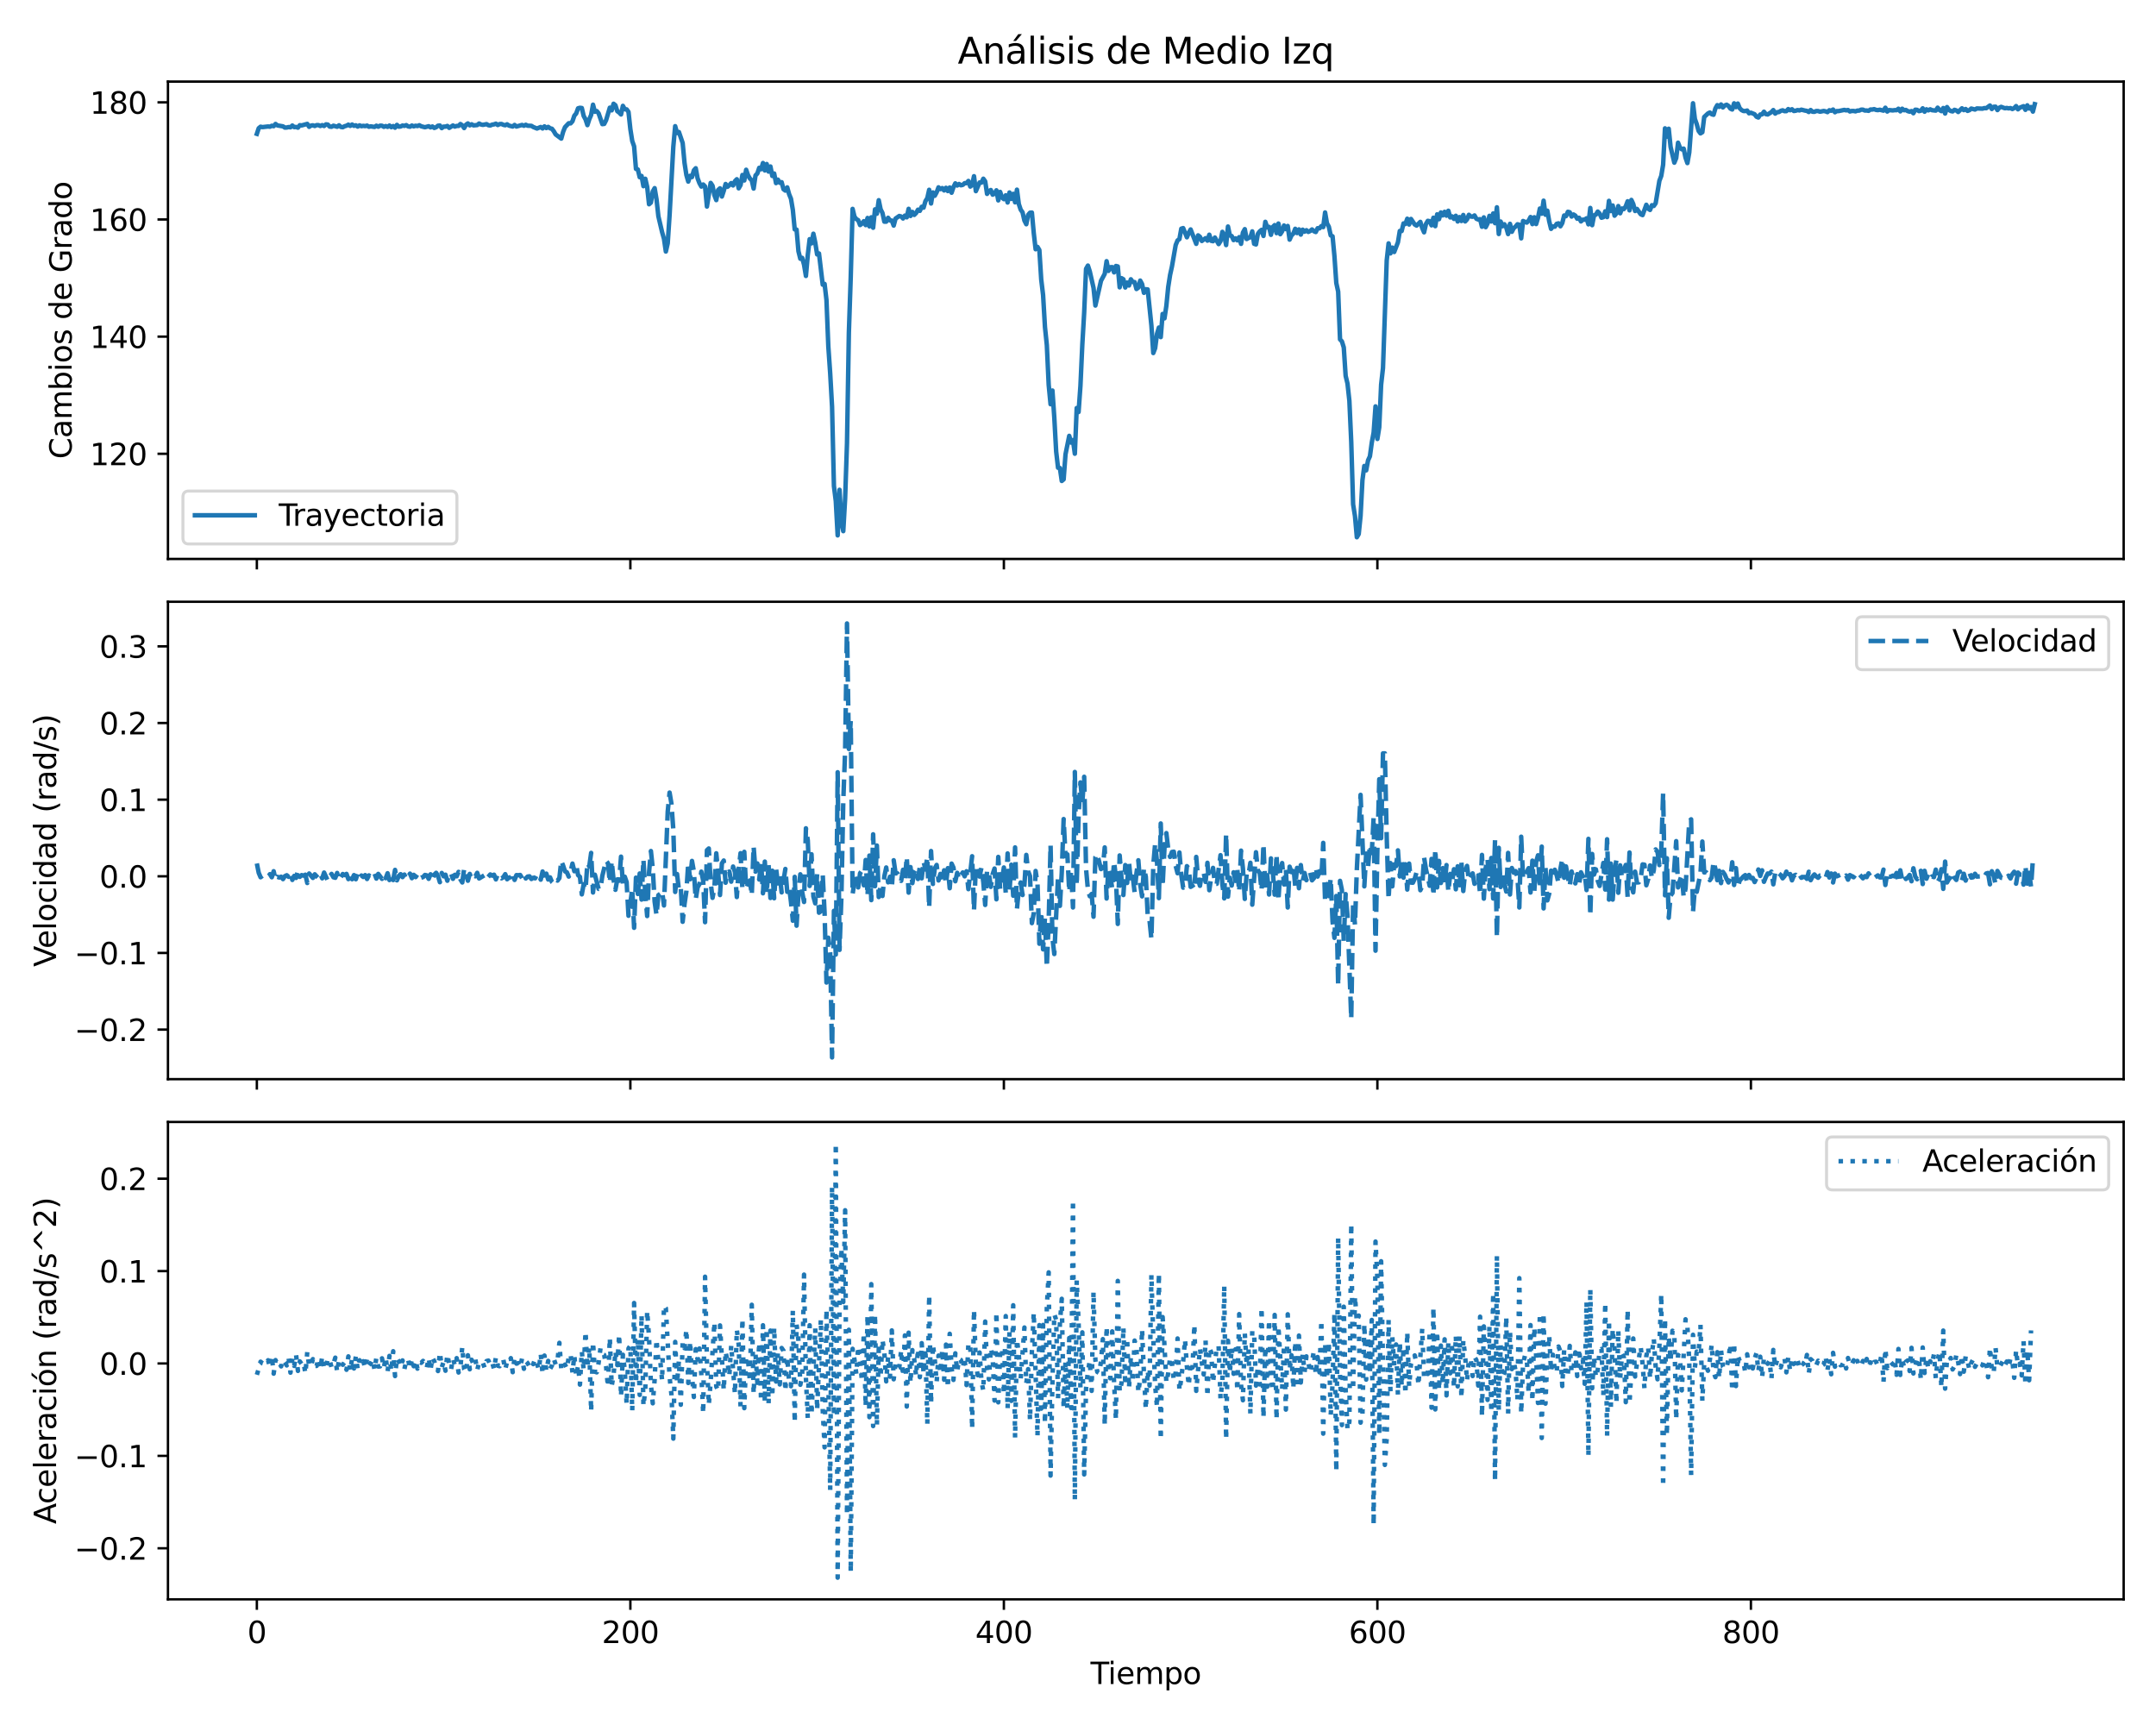 <?xml version="1.0" encoding="utf-8" standalone="no"?>
<!DOCTYPE svg PUBLIC "-//W3C//DTD SVG 1.1//EN"
  "http://www.w3.org/Graphics/SVG/1.1/DTD/svg11.dtd">
<svg xmlns:xlink="http://www.w3.org/1999/xlink" width="720pt" height="576pt" viewBox="0 0 720 576" xmlns="http://www.w3.org/2000/svg" version="1.1">
 <defs>
  <style type="text/css">*{stroke-linejoin: round; stroke-linecap: butt}</style>
 </defs>
 <g id="figure_1">
  <g id="patch_1">
   <path d="M 0 576 
L 720 576 
L 720 0 
L 0 0 
z
" style="fill: #ffffff"/>
  </g>
  <g id="axes_1">
   <g id="patch_2">
    <path d="M 56.09 186.64 
L 709.2 186.64 
L 709.2 27.24 
L 56.09 27.24 
z
" style="fill: #ffffff"/>
   </g>
   <g id="matplotlib.axis_1">
    <g id="xtick_1">
     <g id="line2d_1">
      <defs>
       <path id="mb9ed7d5083" d="M 0 0 
L 0 3.5 
" style="stroke: #000000; stroke-width: 0.8"/>
      </defs>
      <g>
       <use xlink:href="#mb9ed7d5083" x="85.777" y="186.64" style="stroke: #000000; stroke-width: 0.8"/>
      </g>
     </g>
    </g>
    <g id="xtick_2">
     <g id="line2d_2">
      <g>
       <use xlink:href="#mb9ed7d5083" x="210.511" y="186.64" style="stroke: #000000; stroke-width: 0.8"/>
      </g>
     </g>
    </g>
    <g id="xtick_3">
     <g id="line2d_3">
      <g>
       <use xlink:href="#mb9ed7d5083" x="335.246" y="186.64" style="stroke: #000000; stroke-width: 0.8"/>
      </g>
     </g>
    </g>
    <g id="xtick_4">
     <g id="line2d_4">
      <g>
       <use xlink:href="#mb9ed7d5083" x="459.98" y="186.64" style="stroke: #000000; stroke-width: 0.8"/>
      </g>
     </g>
    </g>
    <g id="xtick_5">
     <g id="line2d_5">
      <g>
       <use xlink:href="#mb9ed7d5083" x="584.715" y="186.64" style="stroke: #000000; stroke-width: 0.8"/>
      </g>
     </g>
    </g>
   </g>
   <g id="matplotlib.axis_2">
    <g id="ytick_1">
     <g id="line2d_6">
      <defs>
       <path id="mbf0fe22c06" d="M 0 0 
L -3.5 0 
" style="stroke: #000000; stroke-width: 0.8"/>
      </defs>
      <g>
       <use xlink:href="#mbf0fe22c06" x="56.09" y="151.524" style="stroke: #000000; stroke-width: 0.8"/>
      </g>
     </g>
     <g id="text_1">
      <!-- 120 -->
      <g transform="translate(30.003 155.323) scale(0.1 -0.1)">
       <defs>
        <path id="DejaVuSans-31" d="M 794 531 
L 1825 531 
L 1825 4091 
L 703 3866 
L 703 4441 
L 1819 4666 
L 2450 4666 
L 2450 531 
L 3481 531 
L 3481 0 
L 794 0 
L 794 531 
z
" transform="scale(0.016)"/>
        <path id="DejaVuSans-32" d="M 1228 531 
L 3431 531 
L 3431 0 
L 469 0 
L 469 531 
Q 828 903 1448 1529 
Q 2069 2156 2228 2338 
Q 2531 2678 2651 2914 
Q 2772 3150 2772 3378 
Q 2772 3750 2511 3984 
Q 2250 4219 1831 4219 
Q 1534 4219 1204 4116 
Q 875 4013 500 3803 
L 500 4441 
Q 881 4594 1212 4672 
Q 1544 4750 1819 4750 
Q 2544 4750 2975 4387 
Q 3406 4025 3406 3419 
Q 3406 3131 3298 2873 
Q 3191 2616 2906 2266 
Q 2828 2175 2409 1742 
Q 1991 1309 1228 531 
z
" transform="scale(0.016)"/>
        <path id="DejaVuSans-30" d="M 2034 4250 
Q 1547 4250 1301 3770 
Q 1056 3291 1056 2328 
Q 1056 1369 1301 889 
Q 1547 409 2034 409 
Q 2525 409 2770 889 
Q 3016 1369 3016 2328 
Q 3016 3291 2770 3770 
Q 2525 4250 2034 4250 
z
M 2034 4750 
Q 2819 4750 3233 4129 
Q 3647 3509 3647 2328 
Q 3647 1150 3233 529 
Q 2819 -91 2034 -91 
Q 1250 -91 836 529 
Q 422 1150 422 2328 
Q 422 3509 836 4129 
Q 1250 4750 2034 4750 
z
" transform="scale(0.016)"/>
       </defs>
       <use xlink:href="#DejaVuSans-31"/>
       <use xlink:href="#DejaVuSans-32" x="63.623"/>
       <use xlink:href="#DejaVuSans-30" x="127.246"/>
      </g>
     </g>
    </g>
    <g id="ytick_2">
     <g id="line2d_7">
      <g>
       <use xlink:href="#mbf0fe22c06" x="56.09" y="112.407" style="stroke: #000000; stroke-width: 0.8"/>
      </g>
     </g>
     <g id="text_2">
      <!-- 140 -->
      <g transform="translate(30.003 116.206) scale(0.1 -0.1)">
       <defs>
        <path id="DejaVuSans-34" d="M 2419 4116 
L 825 1625 
L 2419 1625 
L 2419 4116 
z
M 2253 4666 
L 3047 4666 
L 3047 1625 
L 3713 1625 
L 3713 1100 
L 3047 1100 
L 3047 0 
L 2419 0 
L 2419 1100 
L 313 1100 
L 313 1709 
L 2253 4666 
z
" transform="scale(0.016)"/>
       </defs>
       <use xlink:href="#DejaVuSans-31"/>
       <use xlink:href="#DejaVuSans-34" x="63.623"/>
       <use xlink:href="#DejaVuSans-30" x="127.246"/>
      </g>
     </g>
    </g>
    <g id="ytick_3">
     <g id="line2d_8">
      <g>
       <use xlink:href="#mbf0fe22c06" x="56.09" y="73.29" style="stroke: #000000; stroke-width: 0.8"/>
      </g>
     </g>
     <g id="text_3">
      <!-- 160 -->
      <g transform="translate(30.003 77.089) scale(0.1 -0.1)">
       <defs>
        <path id="DejaVuSans-36" d="M 2113 2584 
Q 1688 2584 1439 2293 
Q 1191 2003 1191 1497 
Q 1191 994 1439 701 
Q 1688 409 2113 409 
Q 2538 409 2786 701 
Q 3034 994 3034 1497 
Q 3034 2003 2786 2293 
Q 2538 2584 2113 2584 
z
M 3366 4563 
L 3366 3988 
Q 3128 4100 2886 4159 
Q 2644 4219 2406 4219 
Q 1781 4219 1451 3797 
Q 1122 3375 1075 2522 
Q 1259 2794 1537 2939 
Q 1816 3084 2150 3084 
Q 2853 3084 3261 2657 
Q 3669 2231 3669 1497 
Q 3669 778 3244 343 
Q 2819 -91 2113 -91 
Q 1303 -91 875 529 
Q 447 1150 447 2328 
Q 447 3434 972 4092 
Q 1497 4750 2381 4750 
Q 2619 4750 2861 4703 
Q 3103 4656 3366 4563 
z
" transform="scale(0.016)"/>
       </defs>
       <use xlink:href="#DejaVuSans-31"/>
       <use xlink:href="#DejaVuSans-36" x="63.623"/>
       <use xlink:href="#DejaVuSans-30" x="127.246"/>
      </g>
     </g>
    </g>
    <g id="ytick_4">
     <g id="line2d_9">
      <g>
       <use xlink:href="#mbf0fe22c06" x="56.09" y="34.173" style="stroke: #000000; stroke-width: 0.8"/>
      </g>
     </g>
     <g id="text_4">
      <!-- 180 -->
      <g transform="translate(30.003 37.972) scale(0.1 -0.1)">
       <defs>
        <path id="DejaVuSans-38" d="M 2034 2216 
Q 1584 2216 1326 1975 
Q 1069 1734 1069 1313 
Q 1069 891 1326 650 
Q 1584 409 2034 409 
Q 2484 409 2743 651 
Q 3003 894 3003 1313 
Q 3003 1734 2745 1975 
Q 2488 2216 2034 2216 
z
M 1403 2484 
Q 997 2584 770 2862 
Q 544 3141 544 3541 
Q 544 4100 942 4425 
Q 1341 4750 2034 4750 
Q 2731 4750 3128 4425 
Q 3525 4100 3525 3541 
Q 3525 3141 3298 2862 
Q 3072 2584 2669 2484 
Q 3125 2378 3379 2068 
Q 3634 1759 3634 1313 
Q 3634 634 3220 271 
Q 2806 -91 2034 -91 
Q 1263 -91 848 271 
Q 434 634 434 1313 
Q 434 1759 690 2068 
Q 947 2378 1403 2484 
z
M 1172 3481 
Q 1172 3119 1398 2916 
Q 1625 2713 2034 2713 
Q 2441 2713 2670 2916 
Q 2900 3119 2900 3481 
Q 2900 3844 2670 4047 
Q 2441 4250 2034 4250 
Q 1625 4250 1398 4047 
Q 1172 3844 1172 3481 
z
" transform="scale(0.016)"/>
       </defs>
       <use xlink:href="#DejaVuSans-31"/>
       <use xlink:href="#DejaVuSans-38" x="63.623"/>
       <use xlink:href="#DejaVuSans-30" x="127.246"/>
      </g>
     </g>
    </g>
    <g id="text_5">
     <!-- Cambios de Grado -->
     <g transform="translate(23.923 153.249) rotate(-90) scale(0.1 -0.1)">
      <defs>
       <path id="DejaVuSans-43" d="M 4122 4306 
L 4122 3641 
Q 3803 3938 3442 4084 
Q 3081 4231 2675 4231 
Q 1875 4231 1450 3742 
Q 1025 3253 1025 2328 
Q 1025 1406 1450 917 
Q 1875 428 2675 428 
Q 3081 428 3442 575 
Q 3803 722 4122 1019 
L 4122 359 
Q 3791 134 3420 21 
Q 3050 -91 2638 -91 
Q 1578 -91 968 557 
Q 359 1206 359 2328 
Q 359 3453 968 4101 
Q 1578 4750 2638 4750 
Q 3056 4750 3426 4639 
Q 3797 4528 4122 4306 
z
" transform="scale(0.016)"/>
       <path id="DejaVuSans-61" d="M 2194 1759 
Q 1497 1759 1228 1600 
Q 959 1441 959 1056 
Q 959 750 1161 570 
Q 1363 391 1709 391 
Q 2188 391 2477 730 
Q 2766 1069 2766 1631 
L 2766 1759 
L 2194 1759 
z
M 3341 1997 
L 3341 0 
L 2766 0 
L 2766 531 
Q 2569 213 2275 61 
Q 1981 -91 1556 -91 
Q 1019 -91 701 211 
Q 384 513 384 1019 
Q 384 1609 779 1909 
Q 1175 2209 1959 2209 
L 2766 2209 
L 2766 2266 
Q 2766 2663 2505 2880 
Q 2244 3097 1772 3097 
Q 1472 3097 1187 3025 
Q 903 2953 641 2809 
L 641 3341 
Q 956 3463 1253 3523 
Q 1550 3584 1831 3584 
Q 2591 3584 2966 3190 
Q 3341 2797 3341 1997 
z
" transform="scale(0.016)"/>
       <path id="DejaVuSans-6d" d="M 3328 2828 
Q 3544 3216 3844 3400 
Q 4144 3584 4550 3584 
Q 5097 3584 5394 3201 
Q 5691 2819 5691 2113 
L 5691 0 
L 5113 0 
L 5113 2094 
Q 5113 2597 4934 2840 
Q 4756 3084 4391 3084 
Q 3944 3084 3684 2787 
Q 3425 2491 3425 1978 
L 3425 0 
L 2847 0 
L 2847 2094 
Q 2847 2600 2669 2842 
Q 2491 3084 2119 3084 
Q 1678 3084 1418 2786 
Q 1159 2488 1159 1978 
L 1159 0 
L 581 0 
L 581 3500 
L 1159 3500 
L 1159 2956 
Q 1356 3278 1631 3431 
Q 1906 3584 2284 3584 
Q 2666 3584 2933 3390 
Q 3200 3197 3328 2828 
z
" transform="scale(0.016)"/>
       <path id="DejaVuSans-62" d="M 3116 1747 
Q 3116 2381 2855 2742 
Q 2594 3103 2138 3103 
Q 1681 3103 1420 2742 
Q 1159 2381 1159 1747 
Q 1159 1113 1420 752 
Q 1681 391 2138 391 
Q 2594 391 2855 752 
Q 3116 1113 3116 1747 
z
M 1159 2969 
Q 1341 3281 1617 3432 
Q 1894 3584 2278 3584 
Q 2916 3584 3314 3078 
Q 3713 2572 3713 1747 
Q 3713 922 3314 415 
Q 2916 -91 2278 -91 
Q 1894 -91 1617 61 
Q 1341 213 1159 525 
L 1159 0 
L 581 0 
L 581 4863 
L 1159 4863 
L 1159 2969 
z
" transform="scale(0.016)"/>
       <path id="DejaVuSans-69" d="M 603 3500 
L 1178 3500 
L 1178 0 
L 603 0 
L 603 3500 
z
M 603 4863 
L 1178 4863 
L 1178 4134 
L 603 4134 
L 603 4863 
z
" transform="scale(0.016)"/>
       <path id="DejaVuSans-6f" d="M 1959 3097 
Q 1497 3097 1228 2736 
Q 959 2375 959 1747 
Q 959 1119 1226 758 
Q 1494 397 1959 397 
Q 2419 397 2687 759 
Q 2956 1122 2956 1747 
Q 2956 2369 2687 2733 
Q 2419 3097 1959 3097 
z
M 1959 3584 
Q 2709 3584 3137 3096 
Q 3566 2609 3566 1747 
Q 3566 888 3137 398 
Q 2709 -91 1959 -91 
Q 1206 -91 779 398 
Q 353 888 353 1747 
Q 353 2609 779 3096 
Q 1206 3584 1959 3584 
z
" transform="scale(0.016)"/>
       <path id="DejaVuSans-73" d="M 2834 3397 
L 2834 2853 
Q 2591 2978 2328 3040 
Q 2066 3103 1784 3103 
Q 1356 3103 1142 2972 
Q 928 2841 928 2578 
Q 928 2378 1081 2264 
Q 1234 2150 1697 2047 
L 1894 2003 
Q 2506 1872 2764 1633 
Q 3022 1394 3022 966 
Q 3022 478 2636 193 
Q 2250 -91 1575 -91 
Q 1294 -91 989 -36 
Q 684 19 347 128 
L 347 722 
Q 666 556 975 473 
Q 1284 391 1588 391 
Q 1994 391 2212 530 
Q 2431 669 2431 922 
Q 2431 1156 2273 1281 
Q 2116 1406 1581 1522 
L 1381 1569 
Q 847 1681 609 1914 
Q 372 2147 372 2553 
Q 372 3047 722 3315 
Q 1072 3584 1716 3584 
Q 2034 3584 2315 3537 
Q 2597 3491 2834 3397 
z
" transform="scale(0.016)"/>
       <path id="DejaVuSans-20" transform="scale(0.016)"/>
       <path id="DejaVuSans-64" d="M 2906 2969 
L 2906 4863 
L 3481 4863 
L 3481 0 
L 2906 0 
L 2906 525 
Q 2725 213 2448 61 
Q 2172 -91 1784 -91 
Q 1150 -91 751 415 
Q 353 922 353 1747 
Q 353 2572 751 3078 
Q 1150 3584 1784 3584 
Q 2172 3584 2448 3432 
Q 2725 3281 2906 2969 
z
M 947 1747 
Q 947 1113 1208 752 
Q 1469 391 1925 391 
Q 2381 391 2643 752 
Q 2906 1113 2906 1747 
Q 2906 2381 2643 2742 
Q 2381 3103 1925 3103 
Q 1469 3103 1208 2742 
Q 947 2381 947 1747 
z
" transform="scale(0.016)"/>
       <path id="DejaVuSans-65" d="M 3597 1894 
L 3597 1613 
L 953 1613 
Q 991 1019 1311 708 
Q 1631 397 2203 397 
Q 2534 397 2845 478 
Q 3156 559 3463 722 
L 3463 178 
Q 3153 47 2828 -22 
Q 2503 -91 2169 -91 
Q 1331 -91 842 396 
Q 353 884 353 1716 
Q 353 2575 817 3079 
Q 1281 3584 2069 3584 
Q 2775 3584 3186 3129 
Q 3597 2675 3597 1894 
z
M 3022 2063 
Q 3016 2534 2758 2815 
Q 2500 3097 2075 3097 
Q 1594 3097 1305 2825 
Q 1016 2553 972 2059 
L 3022 2063 
z
" transform="scale(0.016)"/>
       <path id="DejaVuSans-47" d="M 3809 666 
L 3809 1919 
L 2778 1919 
L 2778 2438 
L 4434 2438 
L 4434 434 
Q 4069 175 3628 42 
Q 3188 -91 2688 -91 
Q 1594 -91 976 548 
Q 359 1188 359 2328 
Q 359 3472 976 4111 
Q 1594 4750 2688 4750 
Q 3144 4750 3555 4637 
Q 3966 4525 4313 4306 
L 4313 3634 
Q 3963 3931 3569 4081 
Q 3175 4231 2741 4231 
Q 1884 4231 1454 3753 
Q 1025 3275 1025 2328 
Q 1025 1384 1454 906 
Q 1884 428 2741 428 
Q 3075 428 3337 486 
Q 3600 544 3809 666 
z
" transform="scale(0.016)"/>
       <path id="DejaVuSans-72" d="M 2631 2963 
Q 2534 3019 2420 3045 
Q 2306 3072 2169 3072 
Q 1681 3072 1420 2755 
Q 1159 2438 1159 1844 
L 1159 0 
L 581 0 
L 581 3500 
L 1159 3500 
L 1159 2956 
Q 1341 3275 1631 3429 
Q 1922 3584 2338 3584 
Q 2397 3584 2469 3576 
Q 2541 3569 2628 3553 
L 2631 2963 
z
" transform="scale(0.016)"/>
      </defs>
      <use xlink:href="#DejaVuSans-43"/>
      <use xlink:href="#DejaVuSans-61" x="69.824"/>
      <use xlink:href="#DejaVuSans-6d" x="131.104"/>
      <use xlink:href="#DejaVuSans-62" x="228.516"/>
      <use xlink:href="#DejaVuSans-69" x="291.992"/>
      <use xlink:href="#DejaVuSans-6f" x="319.775"/>
      <use xlink:href="#DejaVuSans-73" x="380.957"/>
      <use xlink:href="#DejaVuSans-20" x="433.057"/>
      <use xlink:href="#DejaVuSans-64" x="464.844"/>
      <use xlink:href="#DejaVuSans-65" x="528.32"/>
      <use xlink:href="#DejaVuSans-20" x="589.844"/>
      <use xlink:href="#DejaVuSans-47" x="621.631"/>
      <use xlink:href="#DejaVuSans-72" x="699.121"/>
      <use xlink:href="#DejaVuSans-61" x="740.234"/>
      <use xlink:href="#DejaVuSans-64" x="801.514"/>
      <use xlink:href="#DejaVuSans-6f" x="864.99"/>
     </g>
    </g>
   </g>
   <g id="line2d_10">
    <path d="M 85.777 44.695 
L 86.4 42.817 
L 87.024 42.309 
L 87.648 42.446 
L 89.519 42.231 
L 90.143 42.309 
L 90.766 41.996 
L 91.39 42.133 
L 92.014 41.39 
L 92.637 41.879 
L 94.508 42.192 
L 95.132 42.602 
L 95.756 42.583 
L 96.379 42.426 
L 97.003 42.504 
L 97.627 41.918 
L 98.25 42.446 
L 98.874 42.387 
L 99.498 42.622 
L 100.121 41.8 
L 100.745 41.879 
L 102.616 41.37 
L 103.24 42.348 
L 103.863 41.937 
L 104.487 41.839 
L 105.111 42.074 
L 105.734 41.781 
L 106.358 41.781 
L 106.982 42.074 
L 107.605 41.781 
L 108.229 42.074 
L 108.853 41.527 
L 109.476 41.605 
L 110.1 42.27 
L 110.724 42.328 
L 111.347 41.976 
L 112.595 42.328 
L 113.218 41.839 
L 113.842 42.387 
L 114.466 42.485 
L 115.089 42.152 
L 115.713 41.976 
L 116.337 41.624 
L 116.96 42.035 
L 117.584 41.585 
L 118.208 42.015 
L 118.831 41.839 
L 119.455 42.27 
L 120.079 41.859 
L 120.702 42.133 
L 121.326 42.015 
L 121.95 42.113 
L 122.574 41.937 
L 123.197 42.328 
L 123.821 42.192 
L 125.068 42.387 
L 125.692 41.976 
L 126.316 42.309 
L 126.939 41.957 
L 127.563 41.976 
L 128.187 42.348 
L 128.81 42.094 
L 129.434 42.368 
L 130.058 41.918 
L 130.681 42.465 
L 131.305 42.094 
L 131.929 42.641 
L 132.552 41.703 
L 133.176 42.289 
L 133.8 42.231 
L 134.423 41.918 
L 135.047 42.035 
L 135.671 41.781 
L 136.294 42.211 
L 136.918 42.309 
L 137.542 41.918 
L 138.165 42.192 
L 138.789 41.976 
L 139.413 42.094 
L 140.036 41.82 
L 140.66 42.172 
L 141.907 42.485 
L 143.155 42.152 
L 143.778 42.524 
L 144.402 42.231 
L 145.026 42.72 
L 145.649 42.485 
L 146.273 41.976 
L 146.897 41.918 
L 147.52 42.778 
L 148.144 42.289 
L 148.768 42.289 
L 149.391 42.055 
L 150.015 42.7 
L 151.262 41.898 
L 151.886 42.27 
L 152.51 42.055 
L 153.133 42.055 
L 153.757 41.409 
L 154.381 41.859 
L 155.004 42.759 
L 155.628 41.644 
L 156.252 41.214 
L 156.875 41.859 
L 157.499 41.507 
L 158.123 41.859 
L 159.37 41.761 
L 159.994 41.253 
L 160.618 41.566 
L 161.241 41.703 
L 162.489 41.448 
L 163.112 41.82 
L 163.736 41.898 
L 164.36 41.624 
L 164.983 41.527 
L 165.607 41.292 
L 166.231 41.742 
L 166.854 41.429 
L 167.478 41.39 
L 168.102 41.683 
L 168.725 41.82 
L 169.349 41.507 
L 169.973 41.937 
L 171.22 42.25 
L 171.844 41.722 
L 172.467 42.25 
L 174.338 41.722 
L 174.962 41.996 
L 175.586 41.663 
L 176.209 41.976 
L 177.457 42.015 
L 178.08 42.407 
L 179.328 42.915 
L 180.575 42.407 
L 181.199 42.896 
L 181.822 42.192 
L 182.446 42.759 
L 183.07 42.368 
L 183.693 42.837 
L 184.317 42.993 
L 184.941 43.815 
L 185.564 44.891 
L 187.435 46.279 
L 188.059 44.03 
L 188.683 42.465 
L 189.93 41.155 
L 190.554 41.194 
L 191.177 40.49 
L 191.801 38.632 
L 192.425 37.889 
L 193.049 36.167 
L 193.672 35.991 
L 194.296 36.07 
L 194.92 38.71 
L 195.543 39.864 
L 196.167 41.781 
L 196.791 39.825 
L 197.414 38.378 
L 198.038 34.955 
L 198.662 37.321 
L 199.285 37.087 
L 199.909 37.85 
L 201.156 41.448 
L 201.78 41.37 
L 202.404 40.138 
L 203.651 35.952 
L 204.275 36.852 
L 204.898 34.642 
L 205.522 35.15 
L 206.146 37.126 
L 206.769 37.576 
L 207.393 38.221 
L 208.017 35.346 
L 208.64 36.461 
L 209.264 36.52 
L 209.888 37.361 
L 210.511 43.13 
L 211.135 47.081 
L 211.759 48.861 
L 212.382 56.391 
L 213.006 56.587 
L 213.63 59.168 
L 214.253 58.758 
L 214.877 62.161 
L 215.501 59.696 
L 216.124 62.395 
L 216.748 68.204 
L 217.372 67.637 
L 217.995 63.941 
L 218.619 62.826 
L 219.243 66.542 
L 219.866 72.214 
L 221.114 77.534 
L 221.737 79.724 
L 222.361 83.988 
L 222.985 81.25 
L 223.608 71.803 
L 224.856 48.959 
L 225.479 42.133 
L 226.103 44.421 
L 226.727 44.089 
L 227.974 47.746 
L 228.598 54.396 
L 229.222 58.445 
L 229.845 60.635 
L 230.469 58.699 
L 231.093 59.129 
L 231.716 56.88 
L 232.34 56.176 
L 232.964 59.54 
L 233.587 61.163 
L 234.211 62.298 
L 234.835 61.613 
L 235.458 62.259 
L 236.082 68.967 
L 237.329 61.085 
L 237.953 62.024 
L 238.577 65.173 
L 239.2 66.816 
L 239.824 63.452 
L 240.448 62.884 
L 241.071 65.623 
L 241.695 63.745 
L 242.319 61.437 
L 242.942 62.376 
L 243.566 61.848 
L 244.19 61.144 
L 244.813 61.926 
L 245.437 60.498 
L 246.061 59.853 
L 246.684 62.884 
L 247.308 61.809 
L 247.932 58.425 
L 248.555 60.264 
L 249.179 56.684 
L 249.803 58.523 
L 250.426 59.599 
L 251.05 60.205 
L 251.674 62.963 
L 252.297 58.601 
L 252.921 57.917 
L 253.545 56.039 
L 254.168 56.508 
L 254.792 54.435 
L 255.416 56.919 
L 256.039 54.768 
L 256.663 57.291 
L 257.287 55.589 
L 257.91 58.758 
L 258.534 57.936 
L 259.158 61.144 
L 259.781 59.99 
L 260.405 61.026 
L 261.029 60.831 
L 261.653 63.178 
L 262.276 63.647 
L 262.9 62.571 
L 263.524 64.84 
L 264.147 66.366 
L 264.771 70.102 
L 265.395 76.595 
L 266.018 76.673 
L 266.642 83.89 
L 267.266 86.394 
L 267.889 86.1 
L 268.513 88.389 
L 269.137 92.144 
L 269.76 85.122 
L 270.384 79.861 
L 271.008 81.269 
L 271.631 78.042 
L 272.255 80.996 
L 272.879 84.946 
L 273.502 84.634 
L 274.75 95.058 
L 275.373 94.804 
L 275.997 100.163 
L 276.621 115.692 
L 277.244 124.67 
L 277.868 135.799 
L 278.492 162.281 
L 279.115 167.327 
L 279.739 178.769 
L 280.363 163.552 
L 280.986 174.309 
L 281.61 177.36 
L 282.234 166.427 
L 282.857 148.042 
L 283.481 111.077 
L 284.105 92.457 
L 284.728 69.749 
L 285.352 72.351 
L 285.976 73.172 
L 286.599 73.524 
L 287.223 75.148 
L 287.847 74.698 
L 288.47 73.857 
L 289.094 75.167 
L 289.718 72.781 
L 290.341 75.597 
L 290.965 72.566 
L 291.589 76.047 
L 292.212 69.906 
L 292.836 71.353 
L 293.46 66.855 
L 294.083 69.886 
L 294.707 71.138 
L 295.331 74.013 
L 295.955 74.013 
L 296.578 72.722 
L 297.202 73.602 
L 297.826 73.661 
L 298.449 75.324 
L 299.073 72.977 
L 300.32 72.116 
L 300.944 72.292 
L 301.568 72.957 
L 302.191 71.999 
L 302.815 72.566 
L 303.439 69.73 
L 304.062 72.116 
L 304.686 70.767 
L 305.31 71.764 
L 305.933 71.138 
L 306.557 70.023 
L 307.181 70.414 
L 307.804 69.045 
L 308.428 69.339 
L 309.052 67.168 
L 309.675 66.17 
L 310.299 63.373 
L 310.923 67.95 
L 311.546 64.254 
L 312.17 65.368 
L 312.794 64.214 
L 313.417 62.552 
L 314.041 63.158 
L 314.665 62.806 
L 315.288 63.589 
L 315.912 62.708 
L 316.536 63.804 
L 317.159 62.611 
L 317.783 64.351 
L 318.407 62.493 
L 319.03 61.222 
L 319.654 61.946 
L 320.278 61.437 
L 320.901 61.867 
L 321.525 61.73 
L 322.149 61.163 
L 322.772 61.163 
L 323.396 60.42 
L 324.02 62.298 
L 324.643 61.77 
L 325.267 58.836 
L 325.891 63.823 
L 327.138 60.929 
L 327.762 60.968 
L 328.385 59.677 
L 329.009 60.557 
L 329.633 64.742 
L 330.256 63.843 
L 330.88 63.452 
L 331.504 64.997 
L 332.128 64.684 
L 332.751 63.549 
L 333.375 66.913 
L 333.999 64.077 
L 334.622 65.955 
L 335.246 66.503 
L 335.87 65.212 
L 336.493 67.618 
L 337.117 64.273 
L 337.741 66.425 
L 338.364 64.723 
L 338.988 67.559 
L 339.612 63.334 
L 340.235 68.126 
L 340.859 70.004 
L 341.483 70.903 
L 342.106 73.642 
L 342.73 74.874 
L 343.354 71.744 
L 343.977 71.021 
L 344.601 70.982 
L 345.225 77.827 
L 345.848 83.225 
L 346.472 82.443 
L 347.096 83.48 
L 347.719 93.337 
L 348.343 98.54 
L 348.967 109.219 
L 349.59 115.223 
L 350.214 128.503 
L 350.838 134.977 
L 351.461 130.4 
L 352.085 139.417 
L 352.709 150.78 
L 353.332 156.179 
L 353.956 156.276 
L 354.58 160.599 
L 355.203 160.071 
L 355.827 151.7 
L 357.074 145.539 
L 357.698 147.788 
L 358.322 146.947 
L 358.945 151.504 
L 359.569 136.248 
L 360.193 137.578 
L 360.816 128.836 
L 361.44 115.106 
L 362.064 104.329 
L 362.687 89.777 
L 363.311 88.682 
L 363.935 90.618 
L 365.182 96.114 
L 365.806 102.021 
L 367.677 93.767 
L 368.924 91.44 
L 369.548 87.215 
L 370.172 90.462 
L 370.795 89.23 
L 371.419 89.191 
L 372.043 90.951 
L 372.666 88.819 
L 373.29 88.975 
L 373.914 95.938 
L 374.537 92.887 
L 375.161 93.259 
L 375.785 95.997 
L 376.408 94.354 
L 377.032 95.332 
L 377.656 93.259 
L 378.279 94.159 
L 378.903 94.198 
L 379.527 96.506 
L 380.15 96.036 
L 380.774 93.689 
L 381.398 94.843 
L 382.021 97.777 
L 382.645 96.584 
L 383.269 96.642 
L 384.516 108.73 
L 385.14 117.883 
L 385.763 116.26 
L 386.387 111.487 
L 387.011 109.375 
L 387.634 112.563 
L 388.258 104.837 
L 388.882 106.304 
L 389.505 102.138 
L 390.129 95.821 
L 390.753 91.811 
L 391.376 88.975 
L 392.624 81.817 
L 393.247 80.292 
L 393.871 79.842 
L 394.495 76.36 
L 395.118 76.165 
L 396.366 79.235 
L 396.989 77.749 
L 397.613 76.615 
L 399.484 81.426 
L 400.108 78.59 
L 400.732 79.079 
L 401.355 80.468 
L 402.603 79.529 
L 403.226 80.35 
L 403.85 78.375 
L 404.474 80.409 
L 405.097 80.546 
L 405.721 79.314 
L 406.968 81.504 
L 407.592 80.507 
L 408.216 77.416 
L 408.839 78.609 
L 409.463 81.837 
L 410.087 75.637 
L 410.71 78.609 
L 411.334 78.825 
L 411.958 80.174 
L 412.581 79.587 
L 413.205 80.252 
L 413.829 79.196 
L 414.452 81.426 
L 415.076 77.671 
L 415.7 76.517 
L 416.323 79.822 
L 416.947 79.45 
L 417.571 79.235 
L 418.194 77.26 
L 418.818 81.406 
L 419.442 81.621 
L 420.065 78.101 
L 420.689 77.26 
L 421.313 76.751 
L 421.936 78.786 
L 422.56 74.072 
L 423.184 75.91 
L 423.807 75.754 
L 424.431 78.414 
L 425.055 75.793 
L 425.678 75.167 
L 426.302 77.847 
L 426.926 74.639 
L 427.549 78.199 
L 428.173 77.24 
L 428.797 75.304 
L 429.42 76.497 
L 430.044 75.461 
L 430.668 80.018 
L 431.291 78.609 
L 431.915 78.003 
L 432.539 76.399 
L 433.162 77.827 
L 433.786 76.595 
L 434.41 78.336 
L 435.034 76.693 
L 435.657 77.358 
L 436.281 76.869 
L 436.905 77.436 
L 437.528 77.143 
L 438.152 76.615 
L 438.776 77.201 
L 439.399 77.475 
L 440.023 76.204 
L 440.647 76.243 
L 441.27 75.5 
L 441.894 75.832 
L 442.518 70.943 
L 443.141 74.561 
L 443.765 75.695 
L 444.389 78.59 
L 445.012 78.903 
L 445.636 85.514 
L 446.26 94.511 
L 446.883 97.386 
L 447.507 113.326 
L 448.131 113.991 
L 448.754 116.005 
L 449.378 125.491 
L 450.002 128.093 
L 450.625 133.823 
L 451.249 147.573 
L 451.873 168.403 
L 452.496 172.314 
L 453.12 179.395 
L 453.744 178.338 
L 454.367 172.236 
L 454.991 160.325 
L 455.615 155.592 
L 456.238 157.059 
L 456.862 153.734 
L 457.486 152.365 
L 458.109 147.788 
L 458.733 144.385 
L 459.357 135.701 
L 459.98 146.575 
L 460.604 142.664 
L 461.228 128.464 
L 461.851 122.89 
L 463.099 86.941 
L 463.722 81.269 
L 464.346 84.614 
L 464.97 82.678 
L 465.593 84.145 
L 466.841 80.917 
L 467.464 77.123 
L 468.088 77.143 
L 468.712 74.6 
L 469.335 74.796 
L 469.959 73.035 
L 470.583 74.972 
L 471.207 73.114 
L 472.454 74.972 
L 473.078 75.324 
L 474.325 74.091 
L 474.949 76.126 
L 475.572 77.573 
L 476.196 74.796 
L 476.82 73.739 
L 477.443 73.857 
L 478.067 75.245 
L 478.691 72.703 
L 479.314 75.519 
L 479.938 71.568 
L 480.562 73.192 
L 481.185 70.943 
L 481.809 71.92 
L 482.433 70.727 
L 483.056 72.018 
L 483.68 70.375 
L 484.304 72.605 
L 484.927 72.253 
L 485.551 73.094 
L 486.175 72.057 
L 486.798 73.955 
L 487.422 72.488 
L 488.046 73.798 
L 488.669 71.784 
L 489.293 73.935 
L 489.917 73.25 
L 490.54 71.725 
L 491.164 72.292 
L 491.788 72.37 
L 492.411 71.94 
L 493.035 73.035 
L 493.659 73.309 
L 494.282 73.172 
L 494.906 75.715 
L 495.53 72.585 
L 496.153 75.852 
L 496.777 74.62 
L 497.401 72.077 
L 498.024 73.955 
L 498.648 71.275 
L 499.272 74.522 
L 499.895 69.221 
L 500.519 78.14 
L 501.143 73.974 
L 501.766 75.539 
L 502.39 74.874 
L 503.014 75.93 
L 503.637 78.16 
L 504.261 74.737 
L 504.885 77.397 
L 505.509 76.184 
L 506.132 75.656 
L 506.756 74.893 
L 507.38 75.03 
L 508.003 79.587 
L 508.627 73.798 
L 509.874 74.326 
L 510.498 73.661 
L 511.122 72.468 
L 511.745 74.835 
L 512.369 72.546 
L 512.993 74.815 
L 513.616 72.703 
L 514.24 69.632 
L 514.864 71.353 
L 515.487 67.011 
L 516.111 71.705 
L 516.735 70.356 
L 517.358 73.876 
L 517.982 76.419 
L 518.606 75.597 
L 519.229 75.695 
L 519.853 74.737 
L 520.477 74.58 
L 521.1 75.558 
L 521.724 74.483 
L 522.348 71.96 
L 522.971 72.175 
L 523.595 70.727 
L 524.219 70.884 
L 524.842 72.312 
L 525.466 71.608 
L 526.09 71.999 
L 526.713 73.035 
L 527.337 72.722 
L 527.961 73.935 
L 528.584 73.348 
L 529.208 73.348 
L 529.832 72.898 
L 530.455 74.913 
L 531.079 69.437 
L 531.703 75.187 
L 532.326 71.92 
L 532.95 71.666 
L 533.574 70.649 
L 534.197 71.295 
L 534.821 72.703 
L 535.445 72.507 
L 536.068 70.551 
L 536.692 72.488 
L 537.316 67.07 
L 537.939 70.473 
L 538.563 68.615 
L 539.187 72.018 
L 539.811 71.236 
L 540.434 68.811 
L 541.058 71.216 
L 541.682 69.613 
L 542.305 69.808 
L 542.929 68.869 
L 543.553 67.207 
L 544.176 70.238 
L 544.8 66.757 
L 545.424 68.107 
L 546.047 70.454 
L 546.671 69.769 
L 547.918 71.549 
L 548.542 71.823 
L 549.789 68.38 
L 550.413 69.691 
L 551.037 70.102 
L 551.66 68.517 
L 552.284 68.772 
L 552.908 67.872 
L 554.155 60.381 
L 554.779 58.738 
L 555.402 55.002 
L 556.026 42.857 
L 556.65 45.634 
L 557.273 42.993 
L 557.897 49.057 
L 559.144 54.318 
L 559.768 52.792 
L 560.392 47.648 
L 561.015 49.272 
L 561.639 49.858 
L 562.263 49.624 
L 562.886 52.655 
L 563.51 54.455 
L 564.134 50.895 
L 565.381 34.485 
L 566.005 39.708 
L 566.628 41.448 
L 567.252 43.717 
L 567.876 44.539 
L 568.499 44.147 
L 569.123 39.062 
L 570.37 37.889 
L 570.994 37.576 
L 571.618 38.143 
L 572.241 38.319 
L 572.865 36.207 
L 573.489 35.111 
L 574.113 35.679 
L 574.736 34.877 
L 575.36 35.874 
L 575.984 35.229 
L 576.607 34.974 
L 577.231 35.366 
L 577.855 36.265 
L 578.478 36.559 
L 579.102 34.505 
L 579.726 35.776 
L 580.349 34.583 
L 580.973 36.128 
L 581.597 36.754 
L 582.22 37.067 
L 582.844 37.087 
L 583.468 36.911 
L 584.091 37.83 
L 584.715 37.634 
L 585.962 38.143 
L 586.586 38.984 
L 587.21 39.238 
L 587.833 38.241 
L 588.457 38.182 
L 589.081 37.302 
L 589.704 38.104 
L 590.328 38.221 
L 591.575 37.439 
L 592.199 36.754 
L 592.823 37.928 
L 593.446 37.458 
L 594.07 37.419 
L 594.694 37.009 
L 595.317 36.832 
L 595.941 37.126 
L 596.565 37.106 
L 597.188 36.422 
L 597.812 36.813 
L 598.436 36.48 
L 599.059 37.067 
L 599.683 36.969 
L 600.307 36.754 
L 600.93 36.872 
L 601.554 36.617 
L 602.801 36.93 
L 603.425 37.028 
L 604.049 37.4 
L 604.672 36.735 
L 605.296 37.302 
L 605.92 37.341 
L 606.543 37.067 
L 607.167 37.087 
L 607.791 37.302 
L 609.038 37.048 
L 609.662 37.185 
L 610.286 37.439 
L 610.909 36.813 
L 611.533 36.989 
L 612.157 36.578 
L 612.78 37.478 
L 613.404 37.087 
L 614.028 37.087 
L 615.899 36.696 
L 616.522 36.852 
L 617.146 36.735 
L 617.77 37.224 
L 618.393 37.048 
L 619.017 37.048 
L 619.641 37.185 
L 620.264 36.93 
L 620.888 36.93 
L 621.512 36.617 
L 622.135 36.617 
L 622.759 36.911 
L 623.383 36.891 
L 624.006 37.009 
L 624.63 36.578 
L 625.254 36.578 
L 625.877 36.441 
L 626.501 36.696 
L 627.125 36.774 
L 627.748 36.637 
L 628.996 36.95 
L 629.619 35.972 
L 630.243 37.243 
L 630.867 36.754 
L 632.114 36.872 
L 632.738 36.774 
L 633.361 36.793 
L 633.985 36.304 
L 634.609 37.185 
L 635.232 36.304 
L 635.856 36.813 
L 636.48 36.715 
L 637.103 37.106 
L 637.727 37.282 
L 638.351 37.087 
L 638.974 37.81 
L 639.598 36.637 
L 640.222 36.676 
L 640.845 37.106 
L 641.469 36.969 
L 642.093 36.167 
L 642.716 37.302 
L 643.34 36.5 
L 643.964 36.852 
L 644.588 36.5 
L 645.211 36.793 
L 646.459 36.93 
L 647.082 35.952 
L 647.706 36.754 
L 648.33 37.106 
L 648.953 36.07 
L 649.577 37.908 
L 650.201 35.757 
L 650.824 36.656 
L 651.448 37.067 
L 652.072 37.204 
L 652.695 36.676 
L 653.319 36.872 
L 653.943 37.4 
L 655.19 36.167 
L 655.814 36.774 
L 656.437 36.402 
L 657.061 37.028 
L 657.685 36.793 
L 658.308 36.246 
L 659.556 36.578 
L 660.179 36.207 
L 662.05 36.285 
L 662.674 36.089 
L 663.298 36.128 
L 664.545 35.229 
L 665.169 36.402 
L 665.792 35.659 
L 666.416 35.62 
L 667.04 36.754 
L 667.663 35.972 
L 668.287 35.679 
L 669.534 36.148 
L 670.158 36.05 
L 670.782 36.187 
L 671.405 36.089 
L 672.029 36.402 
L 672.653 36.089 
L 673.276 35.424 
L 673.9 36.5 
L 674.524 35.952 
L 675.771 35.463 
L 676.395 36.676 
L 677.018 35.17 
L 677.642 36.246 
L 678.266 35.737 
L 678.89 37.263 
L 679.513 34.779 
L 679.513 34.779 
" clip-path="url(#pa2c1abb047)" style="fill: none; stroke: #1f77b4; stroke-width: 1.5; stroke-linecap: square"/>
   </g>
   <g id="patch_3">
    <path d="M 56.09 186.64 
L 56.09 27.24 
" style="fill: none; stroke: #000000; stroke-width: 0.8; stroke-linejoin: miter; stroke-linecap: square"/>
   </g>
   <g id="patch_4">
    <path d="M 709.2 186.64 
L 709.2 27.24 
" style="fill: none; stroke: #000000; stroke-width: 0.8; stroke-linejoin: miter; stroke-linecap: square"/>
   </g>
   <g id="patch_5">
    <path d="M 56.09 186.64 
L 709.2 186.64 
" style="fill: none; stroke: #000000; stroke-width: 0.8; stroke-linejoin: miter; stroke-linecap: square"/>
   </g>
   <g id="patch_6">
    <path d="M 56.09 27.24 
L 709.2 27.24 
" style="fill: none; stroke: #000000; stroke-width: 0.8; stroke-linejoin: miter; stroke-linecap: square"/>
   </g>
   <g id="text_6">
    <!-- Análisis de Medio Izq -->
    <g transform="translate(319.844 21.24) scale(0.12 -0.12)">
     <defs>
      <path id="DejaVuSans-41" d="M 2188 4044 
L 1331 1722 
L 3047 1722 
L 2188 4044 
z
M 1831 4666 
L 2547 4666 
L 4325 0 
L 3669 0 
L 3244 1197 
L 1141 1197 
L 716 0 
L 50 0 
L 1831 4666 
z
" transform="scale(0.016)"/>
      <path id="DejaVuSans-6e" d="M 3513 2113 
L 3513 0 
L 2938 0 
L 2938 2094 
Q 2938 2591 2744 2837 
Q 2550 3084 2163 3084 
Q 1697 3084 1428 2787 
Q 1159 2491 1159 1978 
L 1159 0 
L 581 0 
L 581 3500 
L 1159 3500 
L 1159 2956 
Q 1366 3272 1645 3428 
Q 1925 3584 2291 3584 
Q 2894 3584 3203 3211 
Q 3513 2838 3513 2113 
z
" transform="scale(0.016)"/>
      <path id="DejaVuSans-e1" d="M 2194 1759 
Q 1497 1759 1228 1600 
Q 959 1441 959 1056 
Q 959 750 1161 570 
Q 1363 391 1709 391 
Q 2188 391 2477 730 
Q 2766 1069 2766 1631 
L 2766 1759 
L 2194 1759 
z
M 3341 1997 
L 3341 0 
L 2766 0 
L 2766 531 
Q 2569 213 2275 61 
Q 1981 -91 1556 -91 
Q 1019 -91 701 211 
Q 384 513 384 1019 
Q 384 1609 779 1909 
Q 1175 2209 1959 2209 
L 2766 2209 
L 2766 2266 
Q 2766 2663 2505 2880 
Q 2244 3097 1772 3097 
Q 1472 3097 1187 3025 
Q 903 2953 641 2809 
L 641 3341 
Q 956 3463 1253 3523 
Q 1550 3584 1831 3584 
Q 2591 3584 2966 3190 
Q 3341 2797 3341 1997 
z
M 2290 5119 
L 2912 5119 
L 1894 3944 
L 1415 3944 
L 2290 5119 
z
" transform="scale(0.016)"/>
      <path id="DejaVuSans-6c" d="M 603 4863 
L 1178 4863 
L 1178 0 
L 603 0 
L 603 4863 
z
" transform="scale(0.016)"/>
      <path id="DejaVuSans-4d" d="M 628 4666 
L 1569 4666 
L 2759 1491 
L 3956 4666 
L 4897 4666 
L 4897 0 
L 4281 0 
L 4281 4097 
L 3078 897 
L 2444 897 
L 1241 4097 
L 1241 0 
L 628 0 
L 628 4666 
z
" transform="scale(0.016)"/>
      <path id="DejaVuSans-49" d="M 628 4666 
L 1259 4666 
L 1259 0 
L 628 0 
L 628 4666 
z
" transform="scale(0.016)"/>
      <path id="DejaVuSans-7a" d="M 353 3500 
L 3084 3500 
L 3084 2975 
L 922 459 
L 3084 459 
L 3084 0 
L 275 0 
L 275 525 
L 2438 3041 
L 353 3041 
L 353 3500 
z
" transform="scale(0.016)"/>
      <path id="DejaVuSans-71" d="M 947 1747 
Q 947 1113 1208 752 
Q 1469 391 1925 391 
Q 2381 391 2643 752 
Q 2906 1113 2906 1747 
Q 2906 2381 2643 2742 
Q 2381 3103 1925 3103 
Q 1469 3103 1208 2742 
Q 947 2381 947 1747 
z
M 2906 525 
Q 2725 213 2448 61 
Q 2172 -91 1784 -91 
Q 1150 -91 751 415 
Q 353 922 353 1747 
Q 353 2572 751 3078 
Q 1150 3584 1784 3584 
Q 2172 3584 2448 3432 
Q 2725 3281 2906 2969 
L 2906 3500 
L 3481 3500 
L 3481 -1331 
L 2906 -1331 
L 2906 525 
z
" transform="scale(0.016)"/>
     </defs>
     <use xlink:href="#DejaVuSans-41"/>
     <use xlink:href="#DejaVuSans-6e" x="68.408"/>
     <use xlink:href="#DejaVuSans-e1" x="131.787"/>
     <use xlink:href="#DejaVuSans-6c" x="193.066"/>
     <use xlink:href="#DejaVuSans-69" x="220.85"/>
     <use xlink:href="#DejaVuSans-73" x="248.633"/>
     <use xlink:href="#DejaVuSans-69" x="300.732"/>
     <use xlink:href="#DejaVuSans-73" x="328.516"/>
     <use xlink:href="#DejaVuSans-20" x="380.615"/>
     <use xlink:href="#DejaVuSans-64" x="412.402"/>
     <use xlink:href="#DejaVuSans-65" x="475.879"/>
     <use xlink:href="#DejaVuSans-20" x="537.402"/>
     <use xlink:href="#DejaVuSans-4d" x="569.189"/>
     <use xlink:href="#DejaVuSans-65" x="655.469"/>
     <use xlink:href="#DejaVuSans-64" x="716.992"/>
     <use xlink:href="#DejaVuSans-69" x="780.469"/>
     <use xlink:href="#DejaVuSans-6f" x="808.252"/>
     <use xlink:href="#DejaVuSans-20" x="869.434"/>
     <use xlink:href="#DejaVuSans-49" x="901.221"/>
     <use xlink:href="#DejaVuSans-7a" x="930.713"/>
     <use xlink:href="#DejaVuSans-71" x="983.203"/>
    </g>
   </g>
   <g id="legend_1">
    <g id="patch_7">
     <path d="M 63.09 181.64 
L 150.588 181.64 
Q 152.588 181.64 152.588 179.64 
L 152.588 165.962 
Q 152.588 163.962 150.588 163.962 
L 63.09 163.962 
Q 61.09 163.962 61.09 165.962 
L 61.09 179.64 
Q 61.09 181.64 63.09 181.64 
z
" style="fill: #ffffff; opacity: 0.8; stroke: #cccccc; stroke-linejoin: miter"/>
    </g>
    <g id="line2d_11">
     <path d="M 65.09 172.06 
L 75.09 172.06 
L 85.09 172.06 
" style="fill: none; stroke: #1f77b4; stroke-width: 1.5; stroke-linecap: square"/>
    </g>
    <g id="text_7">
     <!-- Trayectoria -->
     <g transform="translate(93.09 175.56) scale(0.1 -0.1)">
      <defs>
       <path id="DejaVuSans-54" d="M -19 4666 
L 3928 4666 
L 3928 4134 
L 2272 4134 
L 2272 0 
L 1638 0 
L 1638 4134 
L -19 4134 
L -19 4666 
z
" transform="scale(0.016)"/>
       <path id="DejaVuSans-79" d="M 2059 -325 
Q 1816 -950 1584 -1140 
Q 1353 -1331 966 -1331 
L 506 -1331 
L 506 -850 
L 844 -850 
Q 1081 -850 1212 -737 
Q 1344 -625 1503 -206 
L 1606 56 
L 191 3500 
L 800 3500 
L 1894 763 
L 2988 3500 
L 3597 3500 
L 2059 -325 
z
" transform="scale(0.016)"/>
       <path id="DejaVuSans-63" d="M 3122 3366 
L 3122 2828 
Q 2878 2963 2633 3030 
Q 2388 3097 2138 3097 
Q 1578 3097 1268 2742 
Q 959 2388 959 1747 
Q 959 1106 1268 751 
Q 1578 397 2138 397 
Q 2388 397 2633 464 
Q 2878 531 3122 666 
L 3122 134 
Q 2881 22 2623 -34 
Q 2366 -91 2075 -91 
Q 1284 -91 818 406 
Q 353 903 353 1747 
Q 353 2603 823 3093 
Q 1294 3584 2113 3584 
Q 2378 3584 2631 3529 
Q 2884 3475 3122 3366 
z
" transform="scale(0.016)"/>
       <path id="DejaVuSans-74" d="M 1172 4494 
L 1172 3500 
L 2356 3500 
L 2356 3053 
L 1172 3053 
L 1172 1153 
Q 1172 725 1289 603 
Q 1406 481 1766 481 
L 2356 481 
L 2356 0 
L 1766 0 
Q 1100 0 847 248 
Q 594 497 594 1153 
L 594 3053 
L 172 3053 
L 172 3500 
L 594 3500 
L 594 4494 
L 1172 4494 
z
" transform="scale(0.016)"/>
      </defs>
      <use xlink:href="#DejaVuSans-54"/>
      <use xlink:href="#DejaVuSans-72" x="46.334"/>
      <use xlink:href="#DejaVuSans-61" x="87.447"/>
      <use xlink:href="#DejaVuSans-79" x="148.727"/>
      <use xlink:href="#DejaVuSans-65" x="207.906"/>
      <use xlink:href="#DejaVuSans-63" x="269.43"/>
      <use xlink:href="#DejaVuSans-74" x="324.41"/>
      <use xlink:href="#DejaVuSans-6f" x="363.619"/>
      <use xlink:href="#DejaVuSans-72" x="424.801"/>
      <use xlink:href="#DejaVuSans-69" x="465.914"/>
      <use xlink:href="#DejaVuSans-61" x="493.697"/>
     </g>
    </g>
   </g>
  </g>
  <g id="axes_2">
   <g id="patch_8">
    <path d="M 56.09 360.34 
L 709.2 360.34 
L 709.2 200.94 
L 56.09 200.94 
z
" style="fill: #ffffff"/>
   </g>
   <g id="matplotlib.axis_3">
    <g id="xtick_6">
     <g id="line2d_12">
      <g>
       <use xlink:href="#mb9ed7d5083" x="85.777" y="360.34" style="stroke: #000000; stroke-width: 0.8"/>
      </g>
     </g>
    </g>
    <g id="xtick_7">
     <g id="line2d_13">
      <g>
       <use xlink:href="#mb9ed7d5083" x="210.511" y="360.34" style="stroke: #000000; stroke-width: 0.8"/>
      </g>
     </g>
    </g>
    <g id="xtick_8">
     <g id="line2d_14">
      <g>
       <use xlink:href="#mb9ed7d5083" x="335.246" y="360.34" style="stroke: #000000; stroke-width: 0.8"/>
      </g>
     </g>
    </g>
    <g id="xtick_9">
     <g id="line2d_15">
      <g>
       <use xlink:href="#mb9ed7d5083" x="459.98" y="360.34" style="stroke: #000000; stroke-width: 0.8"/>
      </g>
     </g>
    </g>
    <g id="xtick_10">
     <g id="line2d_16">
      <g>
       <use xlink:href="#mb9ed7d5083" x="584.715" y="360.34" style="stroke: #000000; stroke-width: 0.8"/>
      </g>
     </g>
    </g>
   </g>
   <g id="matplotlib.axis_4">
    <g id="ytick_5">
     <g id="line2d_17">
      <g>
       <use xlink:href="#mbf0fe22c06" x="56.09" y="343.799" style="stroke: #000000; stroke-width: 0.8"/>
      </g>
     </g>
     <g id="text_8">
      <!-- −0.2 -->
      <g transform="translate(24.807 347.599) scale(0.1 -0.1)">
       <defs>
        <path id="DejaVuSans-2212" d="M 678 2272 
L 4684 2272 
L 4684 1741 
L 678 1741 
L 678 2272 
z
" transform="scale(0.016)"/>
        <path id="DejaVuSans-2e" d="M 684 794 
L 1344 794 
L 1344 0 
L 684 0 
L 684 794 
z
" transform="scale(0.016)"/>
       </defs>
       <use xlink:href="#DejaVuSans-2212"/>
       <use xlink:href="#DejaVuSans-30" x="83.789"/>
       <use xlink:href="#DejaVuSans-2e" x="147.412"/>
       <use xlink:href="#DejaVuSans-32" x="179.199"/>
      </g>
     </g>
    </g>
    <g id="ytick_6">
     <g id="line2d_18">
      <g>
       <use xlink:href="#mbf0fe22c06" x="56.09" y="318.205" style="stroke: #000000; stroke-width: 0.8"/>
      </g>
     </g>
     <g id="text_9">
      <!-- −0.1 -->
      <g transform="translate(24.807 322.005) scale(0.1 -0.1)">
       <use xlink:href="#DejaVuSans-2212"/>
       <use xlink:href="#DejaVuSans-30" x="83.789"/>
       <use xlink:href="#DejaVuSans-2e" x="147.412"/>
       <use xlink:href="#DejaVuSans-31" x="179.199"/>
      </g>
     </g>
    </g>
    <g id="ytick_7">
     <g id="line2d_19">
      <g>
       <use xlink:href="#mbf0fe22c06" x="56.09" y="292.612" style="stroke: #000000; stroke-width: 0.8"/>
      </g>
     </g>
     <g id="text_10">
      <!-- 0.0 -->
      <g transform="translate(33.187 296.411) scale(0.1 -0.1)">
       <use xlink:href="#DejaVuSans-30"/>
       <use xlink:href="#DejaVuSans-2e" x="63.623"/>
       <use xlink:href="#DejaVuSans-30" x="95.41"/>
      </g>
     </g>
    </g>
    <g id="ytick_8">
     <g id="line2d_20">
      <g>
       <use xlink:href="#mbf0fe22c06" x="56.09" y="267.018" style="stroke: #000000; stroke-width: 0.8"/>
      </g>
     </g>
     <g id="text_11">
      <!-- 0.1 -->
      <g transform="translate(33.187 270.817) scale(0.1 -0.1)">
       <use xlink:href="#DejaVuSans-30"/>
       <use xlink:href="#DejaVuSans-2e" x="63.623"/>
       <use xlink:href="#DejaVuSans-31" x="95.41"/>
      </g>
     </g>
    </g>
    <g id="ytick_9">
     <g id="line2d_21">
      <g>
       <use xlink:href="#mbf0fe22c06" x="56.09" y="241.424" style="stroke: #000000; stroke-width: 0.8"/>
      </g>
     </g>
     <g id="text_12">
      <!-- 0.2 -->
      <g transform="translate(33.187 245.223) scale(0.1 -0.1)">
       <use xlink:href="#DejaVuSans-30"/>
       <use xlink:href="#DejaVuSans-2e" x="63.623"/>
       <use xlink:href="#DejaVuSans-32" x="95.41"/>
      </g>
     </g>
    </g>
    <g id="ytick_10">
     <g id="line2d_22">
      <g>
       <use xlink:href="#mbf0fe22c06" x="56.09" y="215.83" style="stroke: #000000; stroke-width: 0.8"/>
      </g>
     </g>
     <g id="text_13">
      <!-- 0.3 -->
      <g transform="translate(33.187 219.629) scale(0.1 -0.1)">
       <defs>
        <path id="DejaVuSans-33" d="M 2597 2516 
Q 3050 2419 3304 2112 
Q 3559 1806 3559 1356 
Q 3559 666 3084 287 
Q 2609 -91 1734 -91 
Q 1441 -91 1130 -33 
Q 819 25 488 141 
L 488 750 
Q 750 597 1062 519 
Q 1375 441 1716 441 
Q 2309 441 2620 675 
Q 2931 909 2931 1356 
Q 2931 1769 2642 2001 
Q 2353 2234 1838 2234 
L 1294 2234 
L 1294 2753 
L 1863 2753 
Q 2328 2753 2575 2939 
Q 2822 3125 2822 3475 
Q 2822 3834 2567 4026 
Q 2313 4219 1838 4219 
Q 1578 4219 1281 4162 
Q 984 4106 628 3988 
L 628 4550 
Q 988 4650 1302 4700 
Q 1616 4750 1894 4750 
Q 2613 4750 3031 4423 
Q 3450 4097 3450 3541 
Q 3450 3153 3228 2886 
Q 3006 2619 2597 2516 
z
" transform="scale(0.016)"/>
       </defs>
       <use xlink:href="#DejaVuSans-30"/>
       <use xlink:href="#DejaVuSans-2e" x="63.623"/>
       <use xlink:href="#DejaVuSans-33" x="95.41"/>
      </g>
     </g>
    </g>
    <g id="text_14">
     <!-- Velocidad (rad/s) -->
     <g transform="translate(18.727 322.822) rotate(-90) scale(0.1 -0.1)">
      <defs>
       <path id="DejaVuSans-56" d="M 1831 0 
L 50 4666 
L 709 4666 
L 2188 738 
L 3669 4666 
L 4325 4666 
L 2547 0 
L 1831 0 
z
" transform="scale(0.016)"/>
       <path id="DejaVuSans-28" d="M 1984 4856 
Q 1566 4138 1362 3434 
Q 1159 2731 1159 2009 
Q 1159 1288 1364 580 
Q 1569 -128 1984 -844 
L 1484 -844 
Q 1016 -109 783 600 
Q 550 1309 550 2009 
Q 550 2706 781 3412 
Q 1013 4119 1484 4856 
L 1984 4856 
z
" transform="scale(0.016)"/>
       <path id="DejaVuSans-2f" d="M 1625 4666 
L 2156 4666 
L 531 -594 
L 0 -594 
L 1625 4666 
z
" transform="scale(0.016)"/>
       <path id="DejaVuSans-29" d="M 513 4856 
L 1013 4856 
Q 1481 4119 1714 3412 
Q 1947 2706 1947 2009 
Q 1947 1309 1714 600 
Q 1481 -109 1013 -844 
L 513 -844 
Q 928 -128 1133 580 
Q 1338 1288 1338 2009 
Q 1338 2731 1133 3434 
Q 928 4138 513 4856 
z
" transform="scale(0.016)"/>
      </defs>
      <use xlink:href="#DejaVuSans-56"/>
      <use xlink:href="#DejaVuSans-65" x="60.658"/>
      <use xlink:href="#DejaVuSans-6c" x="122.182"/>
      <use xlink:href="#DejaVuSans-6f" x="149.965"/>
      <use xlink:href="#DejaVuSans-63" x="211.146"/>
      <use xlink:href="#DejaVuSans-69" x="266.127"/>
      <use xlink:href="#DejaVuSans-64" x="293.91"/>
      <use xlink:href="#DejaVuSans-61" x="357.387"/>
      <use xlink:href="#DejaVuSans-64" x="418.666"/>
      <use xlink:href="#DejaVuSans-20" x="482.143"/>
      <use xlink:href="#DejaVuSans-28" x="513.93"/>
      <use xlink:href="#DejaVuSans-72" x="552.943"/>
      <use xlink:href="#DejaVuSans-61" x="594.057"/>
      <use xlink:href="#DejaVuSans-64" x="655.336"/>
      <use xlink:href="#DejaVuSans-2f" x="718.812"/>
      <use xlink:href="#DejaVuSans-73" x="752.504"/>
      <use xlink:href="#DejaVuSans-29" x="804.604"/>
     </g>
    </g>
   </g>
   <g id="line2d_23">
    <path d="M 85.777 288.323 
L 86.4 291.45 
L 87.024 292.924 
L 87.648 292.433 
L 88.272 292.388 
L 88.895 292.522 
L 89.519 292.79 
L 90.143 291.897 
L 90.766 292.924 
L 91.39 290.914 
L 92.014 293.728 
L 92.637 292.79 
L 93.261 293.014 
L 93.885 292.746 
L 94.508 293.55 
L 95.132 292.567 
L 95.756 292.254 
L 96.379 292.79 
L 97.003 291.271 
L 97.627 293.818 
L 98.25 292.478 
L 98.874 293.148 
L 99.498 290.735 
L 100.121 292.79 
L 100.745 292.209 
L 101.369 292.388 
L 101.992 292.075 
L 102.616 294.845 
L 103.24 291.673 
L 104.487 293.148 
L 105.111 291.941 
L 106.358 293.282 
L 106.982 291.941 
L 107.605 293.282 
L 108.229 291.361 
L 109.476 294.13 
L 110.1 292.746 
L 110.724 291.807 
L 111.347 292.924 
L 111.971 293.103 
L 112.595 291.495 
L 113.218 293.862 
L 114.466 291.852 
L 115.089 292.209 
L 115.713 291.807 
L 116.337 293.55 
L 116.96 291.584 
L 117.584 293.594 
L 118.208 292.209 
L 118.831 293.594 
L 119.455 291.673 
L 120.079 293.237 
L 120.702 292.344 
L 121.326 292.835 
L 121.95 292.209 
L 122.574 293.505 
L 123.197 292.299 
L 123.821 292.88 
L 124.445 292.79 
L 125.068 291.673 
L 125.692 293.371 
L 126.316 291.807 
L 127.563 293.46 
L 128.187 292.031 
L 128.81 293.237 
L 129.434 291.584 
L 130.058 293.862 
L 130.681 291.763 
L 131.305 293.862 
L 131.929 290.467 
L 132.552 293.952 
L 133.176 292.478 
L 133.8 291.897 
L 134.423 292.88 
L 135.047 292.031 
L 135.671 293.594 
L 136.294 292.835 
L 136.918 291.718 
L 137.542 293.237 
L 138.165 292.12 
L 138.789 292.88 
L 139.413 291.986 
L 140.036 293.416 
L 140.66 293.058 
L 141.284 292.88 
L 141.907 292.165 
L 142.531 292.299 
L 143.155 293.46 
L 143.778 291.941 
L 144.402 293.728 
L 145.026 292.075 
L 145.649 291.45 
L 146.273 292.478 
L 146.897 294.577 
L 147.52 291.495 
L 148.144 292.612 
L 148.768 292.075 
L 149.391 294.086 
L 150.015 291.584 
L 150.639 291.807 
L 151.262 293.46 
L 151.886 292.12 
L 152.51 292.612 
L 153.133 291.137 
L 153.757 293.639 
L 154.381 294.666 
L 155.004 290.065 
L 155.628 291.629 
L 156.252 294.086 
L 156.875 291.807 
L 157.499 293.416 
L 158.123 292.388 
L 158.747 292.612 
L 159.37 291.45 
L 159.994 293.326 
L 161.865 292.209 
L 162.489 293.46 
L 163.736 291.986 
L 164.36 292.388 
L 164.983 292.075 
L 165.607 293.639 
L 166.231 291.897 
L 167.478 293.282 
L 168.102 292.924 
L 168.725 291.897 
L 169.349 293.594 
L 169.973 293.058 
L 170.596 292.88 
L 171.22 291.405 
L 171.844 293.818 
L 172.467 292.209 
L 173.091 292.254 
L 173.715 292.165 
L 174.338 293.237 
L 174.962 291.852 
L 175.586 293.326 
L 176.209 292.701 
L 176.833 292.612 
L 177.457 293.505 
L 178.08 293.103 
L 178.704 293.282 
L 179.328 292.031 
L 179.951 292.031 
L 180.575 293.728 
L 181.199 291.003 
L 181.822 293.907 
L 182.446 291.718 
L 183.07 293.684 
L 183.693 292.969 
L 184.317 294.488 
L 184.941 295.068 
L 185.564 293.773 
L 186.188 294.041 
L 186.812 293.192 
L 187.435 287.474 
L 188.059 289.038 
L 188.683 290.959 
L 189.306 291.271 
L 189.93 292.701 
L 190.554 291.003 
L 191.177 288.368 
L 191.801 290.914 
L 192.425 288.681 
L 193.049 292.209 
L 193.672 292.79 
L 194.296 298.642 
L 194.92 295.247 
L 195.543 296.989 
L 196.167 288.145 
L 196.791 289.306 
L 197.414 284.794 
L 198.038 298.017 
L 198.662 292.075 
L 199.909 296.81 
L 200.533 296.632 
L 201.156 292.433 
L 202.404 287.43 
L 203.027 288.234 
L 203.651 294.666 
L 204.275 287.564 
L 204.898 293.773 
L 205.522 297.123 
L 206.146 293.639 
L 206.769 294.086 
L 207.393 286.045 
L 208.017 295.158 
L 208.64 292.746 
L 209.264 294.532 
L 209.888 305.789 
L 210.511 301.635 
L 211.135 296.676 
L 211.759 309.809 
L 212.382 293.058 
L 213.006 298.508 
L 213.63 291.673 
L 214.253 300.384 
L 214.877 286.983 
L 215.501 298.776 
L 216.124 305.878 
L 216.748 291.316 
L 217.372 284.169 
L 217.995 290.065 
L 218.619 301.099 
L 219.243 305.566 
L 219.866 298.91 
L 220.49 298.463 
L 221.114 297.615 
L 221.737 302.35 
L 222.985 271.036 
L 223.608 264.648 
L 224.232 268.4 
L 224.856 277.022 
L 225.479 297.838 
L 226.103 291.852 
L 226.727 297.213 
L 227.351 296.364 
L 227.974 307.799 
L 228.598 301.858 
L 229.222 297.615 
L 229.845 288.189 
L 230.469 293.594 
L 231.093 287.474 
L 231.716 291.003 
L 232.34 300.295 
L 232.964 296.319 
L 233.587 295.202 
L 234.211 291.048 
L 234.835 294.086 
L 235.458 307.933 
L 236.082 283.901 
L 236.706 283.32 
L 237.329 294.756 
L 237.953 299.803 
L 238.577 296.364 
L 239.2 284.928 
L 239.824 291.316 
L 240.448 298.865 
L 241.071 288.323 
L 241.695 287.34 
L 242.319 294.756 
L 242.942 291.405 
L 243.566 291.003 
L 244.19 294.398 
L 244.813 289.351 
L 245.437 291.137 
L 246.061 299.535 
L 246.684 290.155 
L 247.308 284.884 
L 247.932 296.81 
L 248.555 284.437 
L 249.179 296.81 
L 249.803 295.068 
L 250.426 293.996 
L 251.05 298.91 
L 251.674 282.65 
L 252.297 291.048 
L 252.921 288.323 
L 253.545 293.684 
L 254.168 287.877 
L 254.792 298.285 
L 255.416 287.698 
L 256.039 298.374 
L 256.663 288.725 
L 257.287 299.848 
L 257.91 290.735 
L 258.534 299.937 
L 259.158 289.976 
L 259.781 294.979 
L 260.405 292.165 
L 261.029 297.972 
L 262.276 290.155 
L 262.9 297.793 
L 263.524 296.096 
L 264.147 301.143 
L 264.771 307.442 
L 265.395 292.79 
L 266.018 309.095 
L 266.642 298.329 
L 267.266 291.941 
L 267.889 297.838 
L 268.513 301.188 
L 269.137 276.575 
L 269.76 280.595 
L 270.384 295.828 
L 271.008 285.241 
L 271.631 299.357 
L 272.255 301.635 
L 272.879 291.897 
L 273.502 304.762 
L 274.126 304.27 
L 274.75 292.031 
L 275.373 304.851 
L 275.997 328.079 
L 276.621 313.115 
L 277.244 318.029 
L 277.868 353.095 
L 278.492 304.136 
L 279.115 318.743 
L 279.739 257.858 
L 280.363 317.18 
L 280.986 299.58 
L 281.61 267.641 
L 282.234 250.622 
L 282.857 208.185 
L 283.481 250.086 
L 284.105 240.75 
L 284.728 298.553 
L 285.352 294.488 
L 285.976 293.416 
L 286.599 296.319 
L 287.223 291.584 
L 287.847 290.691 
L 288.47 295.604 
L 289.094 287.162 
L 289.718 299.044 
L 290.341 285.688 
L 290.965 300.563 
L 291.589 278.585 
L 292.212 295.917 
L 292.836 282.337 
L 293.46 299.535 
L 294.083 295.47 
L 294.707 299.178 
L 295.331 292.612 
L 295.955 289.663 
L 296.578 294.622 
L 297.202 292.746 
L 297.826 296.408 
L 298.449 287.251 
L 299.073 291.629 
L 299.697 291.629 
L 300.944 294.13 
L 301.568 290.423 
L 302.191 293.907 
L 302.815 286.134 
L 303.439 298.061 
L 304.062 289.529 
L 304.686 294.89 
L 305.31 291.182 
L 305.933 290.065 
L 306.557 293.505 
L 307.181 289.485 
L 307.804 293.282 
L 308.428 287.653 
L 309.052 290.333 
L 309.675 286.224 
L 310.299 303.064 
L 310.923 284.169 
L 311.546 295.158 
L 312.17 289.976 
L 312.794 288.815 
L 313.417 293.996 
L 314.041 291.807 
L 314.665 294.398 
L 315.288 290.601 
L 315.912 295.113 
L 316.536 289.887 
L 317.159 296.587 
L 317.783 288.368 
L 318.407 289.708 
L 319.03 294.264 
L 319.654 291.45 
L 320.278 293.594 
L 320.901 292.299 
L 321.525 291.316 
L 322.149 292.612 
L 322.772 290.914 
L 323.396 296.9 
L 324.643 285.911 
L 325.267 304.002 
L 325.891 289.172 
L 326.514 289.44 
L 327.138 292.701 
L 327.762 289.663 
L 328.385 294.622 
L 329.009 302.171 
L 329.633 290.557 
L 330.256 291.718 
L 330.88 296.14 
L 331.504 291.897 
L 332.128 290.021 
L 332.751 300.295 
L 333.375 286.134 
L 333.999 296.9 
L 334.622 293.862 
L 335.246 289.663 
L 335.87 298.106 
L 336.493 284.973 
L 337.117 297.525 
L 337.741 288.725 
L 338.364 299.089 
L 338.988 282.963 
L 339.612 303.556 
L 340.235 296.9 
L 340.859 294.666 
L 341.483 298.865 
L 342.106 295.426 
L 342.73 285.464 
L 343.354 290.959 
L 343.977 292.522 
L 344.601 308.246 
L 345.225 304.94 
L 345.848 290.825 
L 346.472 294.979 
L 347.096 315.125 
L 347.719 304.494 
L 348.343 317.001 
L 348.967 306.325 
L 349.59 322.942 
L 350.214 307.397 
L 350.838 282.159 
L 351.461 313.204 
L 352.085 318.565 
L 353.332 292.835 
L 353.956 302.484 
L 354.58 291.405 
L 355.203 273.493 
L 355.827 285.866 
L 356.451 285.286 
L 357.074 297.749 
L 357.698 290.691 
L 358.322 303.02 
L 358.945 257.769 
L 359.569 295.649 
L 360.193 272.644 
L 360.816 261.253 
L 361.44 267.998 
L 362.064 259.377 
L 362.687 290.11 
L 363.311 297.034 
L 363.935 299.267 
L 364.558 298.508 
L 365.182 306.102 
L 365.806 286.179 
L 366.43 285.241 
L 367.677 290.199 
L 368.301 289.708 
L 368.924 282.963 
L 369.548 300.027 
L 370.172 289.797 
L 370.795 292.522 
L 371.419 296.632 
L 372.043 287.743 
L 372.666 292.969 
L 373.29 308.514 
L 373.914 285.643 
L 374.537 293.46 
L 375.161 298.865 
L 375.785 288.859 
L 376.408 294.845 
L 377.032 287.877 
L 377.656 294.666 
L 378.279 292.701 
L 378.903 297.883 
L 379.527 291.539 
L 380.15 287.251 
L 380.774 295.247 
L 381.398 299.312 
L 382.021 289.887 
L 382.645 292.746 
L 383.269 305.432 
L 383.892 307.397 
L 384.516 313.517 
L 385.14 288.904 
L 385.763 281.712 
L 386.387 287.787 
L 387.011 299.893 
L 387.634 274.967 
L 388.258 295.962 
L 388.882 283.097 
L 389.505 278.183 
L 390.129 283.454 
L 390.753 286.134 
L 391.376 284.482 
L 392 284.392 
L 392.624 289.127 
L 393.247 291.584 
L 393.871 284.66 
L 394.495 292.165 
L 395.118 296.408 
L 395.742 295.828 
L 396.366 289.217 
L 396.989 290.021 
L 397.613 296.14 
L 398.237 295.783 
L 398.86 296.9 
L 399.484 286.134 
L 400.108 293.728 
L 400.732 295.783 
L 401.355 291.629 
L 401.979 291.45 
L 402.603 294.488 
L 403.226 288.1 
L 403.85 297.257 
L 404.474 292.924 
L 405.097 289.797 
L 405.721 295.113 
L 406.345 295.113 
L 407.592 285.554 
L 408.216 295.336 
L 408.839 299.982 
L 409.463 278.451 
L 410.087 299.401 
L 410.71 293.103 
L 411.334 295.694 
L 411.958 291.271 
L 412.581 294.13 
L 413.205 290.199 
L 413.829 297.704 
L 414.452 284.035 
L 415.076 289.976 
L 415.7 300.161 
L 416.323 291.763 
L 416.947 292.12 
L 417.571 288.1 
L 418.194 302.082 
L 419.442 284.571 
L 420.065 290.691 
L 420.689 291.45 
L 421.313 297.257 
L 421.936 281.846 
L 422.56 296.81 
L 423.184 292.254 
L 423.807 298.687 
L 424.431 286.626 
L 425.055 291.182 
L 425.678 298.731 
L 426.302 285.286 
L 426.926 300.741 
L 427.549 290.423 
L 428.173 288.189 
L 428.797 295.336 
L 429.42 290.244 
L 430.044 303.02 
L 430.668 289.395 
L 431.291 291.227 
L 431.915 288.949 
L 432.539 295.872 
L 433.162 289.797 
L 433.786 296.587 
L 434.41 288.859 
L 435.034 294.13 
L 435.657 291.495 
L 436.281 293.907 
L 436.905 291.941 
L 437.528 291.405 
L 438.152 293.952 
L 438.776 293.237 
L 439.399 289.708 
L 440.023 292.701 
L 440.647 290.914 
L 441.27 293.371 
L 441.894 281.444 
L 442.518 300.875 
L 443.141 295.202 
L 443.765 299.223 
L 444.389 293.326 
L 445.012 307.71 
L 445.636 313.16 
L 446.26 299.178 
L 446.883 329.017 
L 447.507 294.13 
L 448.131 297.213 
L 448.754 314.276 
L 449.378 298.553 
L 450.002 305.7 
L 451.249 340.185 
L 451.873 301.546 
L 452.496 308.782 
L 453.12 290.199 
L 454.367 265.408 
L 455.615 295.962 
L 456.238 285.018 
L 456.862 289.485 
L 457.486 282.159 
L 458.109 284.839 
L 458.733 272.778 
L 459.357 317.448 
L 459.98 283.678 
L 460.604 260.181 
L 461.228 279.881 
L 461.851 251.56 
L 462.475 251.56 
L 463.099 279.657 
L 463.722 300.25 
L 464.346 288.189 
L 464.97 295.962 
L 465.593 288.636 
L 466.217 289.217 
L 466.841 283.946 
L 467.464 292.656 
L 468.088 286.804 
L 468.712 293.058 
L 469.335 288.591 
L 469.959 297.034 
L 470.583 288.368 
L 471.207 294.711 
L 471.83 294.756 
L 472.454 293.416 
L 473.078 291.182 
L 473.701 291.227 
L 474.325 297.257 
L 474.949 295.917 
L 475.572 286.268 
L 476.196 290.199 
L 477.443 295.783 
L 478.067 286.804 
L 478.691 299.044 
L 479.314 283.588 
L 479.938 296.319 
L 480.562 287.474 
L 481.185 294.845 
L 481.809 289.887 
L 482.433 295.56 
L 483.056 288.859 
L 483.68 297.704 
L 484.304 291.807 
L 484.927 294.532 
L 485.551 290.244 
L 486.175 296.945 
L 486.798 289.261 
L 487.422 295.604 
L 488.046 288.011 
L 488.669 297.525 
L 489.293 291.048 
L 489.917 289.127 
L 490.54 293.907 
L 491.788 291.629 
L 492.411 295.113 
L 493.035 293.237 
L 493.659 292.299 
L 494.282 298.419 
L 494.906 285.464 
L 495.53 300.071 
L 496.153 289.797 
L 496.777 286.804 
L 497.401 296.9 
L 498.024 286.492 
L 498.648 300.027 
L 499.272 280.506 
L 499.895 312.981 
L 500.519 283.097 
L 501.143 296.185 
L 501.766 291.093 
L 502.39 295.024 
L 503.014 297.704 
L 503.637 284.794 
L 504.261 298.687 
L 504.885 289.842 
L 505.509 291.405 
L 506.132 290.869 
L 506.756 292.924 
L 507.38 303.02 
L 508.003 279.389 
L 508.627 293.192 
L 509.251 293.237 
L 509.874 291.093 
L 510.498 289.887 
L 511.122 298.017 
L 511.745 287.385 
L 512.369 297.793 
L 512.993 287.787 
L 513.616 285.598 
L 514.24 296.542 
L 514.864 282.695 
L 515.487 303.332 
L 516.111 289.529 
L 516.735 300.652 
L 517.358 298.419 
L 517.982 290.735 
L 518.606 292.835 
L 519.229 290.423 
L 519.853 292.254 
L 520.477 294.845 
L 521.1 290.155 
L 521.724 286.849 
L 522.348 293.103 
L 522.971 289.306 
L 523.595 292.969 
L 524.219 295.872 
L 524.842 291.003 
L 525.466 293.505 
L 526.09 294.979 
L 526.713 291.897 
L 527.337 295.381 
L 527.961 291.271 
L 528.584 292.612 
L 529.208 291.584 
L 529.832 297.213 
L 530.455 280.104 
L 531.079 305.744 
L 531.703 285.152 
L 532.326 292.031 
L 532.95 290.289 
L 533.574 294.086 
L 534.197 295.828 
L 535.445 288.145 
L 536.068 297.034 
L 536.692 280.238 
L 537.316 300.384 
L 537.939 288.368 
L 538.563 300.384 
L 539.187 290.825 
L 539.811 287.072 
L 540.434 298.106 
L 541.058 288.949 
L 541.682 293.058 
L 542.305 290.467 
L 542.929 288.815 
L 543.553 299.535 
L 544.176 284.66 
L 544.8 295.694 
L 545.424 297.972 
L 546.047 291.048 
L 546.671 294.666 
L 547.295 294.622 
L 547.918 293.237 
L 548.542 288.636 
L 549.166 288.725 
L 549.789 295.604 
L 550.413 293.55 
L 551.037 288.993 
L 551.66 293.192 
L 552.284 290.557 
L 552.908 283.633 
L 553.531 284.482 
L 554.155 288.859 
L 554.779 284.08 
L 555.402 264.872 
L 556.026 298.955 
L 556.65 286.581 
L 557.273 306.459 
L 557.897 299.044 
L 558.521 298.195 
L 559.768 280.863 
L 560.392 296.319 
L 561.015 293.952 
L 561.639 292.075 
L 562.263 299.535 
L 562.886 296.721 
L 564.134 274.163 
L 564.757 273.582 
L 565.381 304.538 
L 566.005 296.587 
L 566.628 297.793 
L 567.876 291.718 
L 568.499 280.997 
L 569.123 291.316 
L 569.747 291.227 
L 570.37 291.897 
L 570.994 293.907 
L 571.618 293.014 
L 572.241 287.787 
L 572.865 290.11 
L 573.489 293.907 
L 574.113 290.78 
L 574.736 294.89 
L 575.36 291.137 
L 575.984 292.031 
L 576.607 293.505 
L 577.231 294.666 
L 577.855 293.282 
L 578.478 287.921 
L 579.102 295.515 
L 579.726 289.887 
L 580.349 296.14 
L 580.973 294.041 
L 582.22 292.656 
L 582.844 292.209 
L 583.468 294.711 
L 584.091 292.165 
L 584.715 293.237 
L 585.339 293.148 
L 585.962 294.532 
L 586.586 293.192 
L 587.21 290.333 
L 587.833 292.478 
L 588.457 290.601 
L 589.081 294.443 
L 589.704 292.88 
L 590.328 291.673 
L 590.952 291.763 
L 591.575 291.048 
L 592.199 295.292 
L 592.823 291.539 
L 593.446 292.522 
L 594.07 291.673 
L 594.694 292.209 
L 595.317 293.282 
L 595.941 292.567 
L 596.565 291.048 
L 597.188 293.505 
L 597.812 291.852 
L 598.436 293.952 
L 599.059 292.388 
L 599.683 292.12 
L 600.307 292.88 
L 600.93 292.031 
L 601.554 293.103 
L 602.178 292.835 
L 602.801 292.835 
L 603.425 293.46 
L 604.049 291.093 
L 604.672 293.907 
L 605.296 292.701 
L 605.92 291.986 
L 606.543 292.656 
L 607.167 293.103 
L 607.791 292.344 
L 608.414 292.299 
L 609.038 292.924 
L 609.662 293.192 
L 610.286 291.182 
L 610.909 293.014 
L 611.533 291.673 
L 612.157 294.666 
L 612.78 291.718 
L 613.404 292.612 
L 614.651 292.075 
L 615.899 292.969 
L 616.522 292.344 
L 617.146 293.728 
L 617.77 292.209 
L 619.017 292.924 
L 619.641 292.031 
L 620.264 292.612 
L 620.888 291.897 
L 622.135 293.282 
L 622.759 292.567 
L 623.383 292.88 
L 624.006 291.629 
L 624.63 292.612 
L 625.254 292.299 
L 625.877 293.192 
L 627.125 292.299 
L 627.748 292.969 
L 628.372 292.969 
L 628.996 290.378 
L 629.619 295.515 
L 630.243 291.495 
L 630.867 292.79 
L 631.49 292.701 
L 632.114 292.388 
L 632.738 292.656 
L 633.361 291.495 
L 633.985 294.622 
L 634.609 290.601 
L 635.232 293.773 
L 635.856 292.388 
L 636.48 293.505 
L 637.103 293.014 
L 637.727 292.165 
L 638.351 294.264 
L 638.974 289.931 
L 639.598 292.701 
L 640.222 293.594 
L 641.469 290.78 
L 642.093 295.202 
L 642.716 290.78 
L 643.34 293.416 
L 643.964 291.807 
L 644.588 293.282 
L 645.211 292.656 
L 645.835 292.88 
L 646.459 290.378 
L 647.082 294.443 
L 647.706 293.416 
L 648.33 290.244 
L 648.953 296.81 
L 649.577 287.698 
L 650.201 294.666 
L 650.824 293.55 
L 651.448 292.924 
L 652.072 291.405 
L 652.695 293.058 
L 653.319 293.818 
L 653.943 291.361 
L 654.566 291.048 
L 655.19 293.996 
L 655.814 291.763 
L 656.437 294.041 
L 657.061 292.075 
L 657.685 291.361 
L 658.308 293.058 
L 658.932 292.924 
L 659.556 291.763 
L 660.179 292.701 
L 661.427 292.612 
L 662.05 292.165 
L 662.674 292.701 
L 663.298 291.673 
L 663.921 291.495 
L 664.545 295.292 
L 665.169 290.914 
L 665.792 292.522 
L 666.416 295.202 
L 667.04 290.825 
L 668.287 293.103 
L 668.911 293.192 
L 669.534 292.388 
L 670.158 292.924 
L 670.782 292.388 
L 671.405 293.326 
L 672.029 291.897 
L 672.653 291.093 
L 673.276 295.068 
L 673.9 291.361 
L 674.524 292.031 
L 675.147 292.075 
L 675.771 295.381 
L 676.395 289.172 
L 677.018 295.068 
L 677.642 291.45 
L 678.266 296.096 
L 678.89 286.938 
L 678.89 286.938 
" clip-path="url(#p08e5794fa8)" style="fill: none; stroke-dasharray: 5.55,2.4; stroke-dashoffset: 0; stroke: #1f77b4; stroke-width: 1.5"/>
   </g>
   <g id="patch_9">
    <path d="M 56.09 360.34 
L 56.09 200.94 
" style="fill: none; stroke: #000000; stroke-width: 0.8; stroke-linejoin: miter; stroke-linecap: square"/>
   </g>
   <g id="patch_10">
    <path d="M 709.2 360.34 
L 709.2 200.94 
" style="fill: none; stroke: #000000; stroke-width: 0.8; stroke-linejoin: miter; stroke-linecap: square"/>
   </g>
   <g id="patch_11">
    <path d="M 56.09 360.34 
L 709.2 360.34 
" style="fill: none; stroke: #000000; stroke-width: 0.8; stroke-linejoin: miter; stroke-linecap: square"/>
   </g>
   <g id="patch_12">
    <path d="M 56.09 200.94 
L 709.2 200.94 
" style="fill: none; stroke: #000000; stroke-width: 0.8; stroke-linejoin: miter; stroke-linecap: square"/>
   </g>
   <g id="legend_2">
    <g id="patch_13">
     <path d="M 621.983 223.618 
L 702.2 223.618 
Q 704.2 223.618 704.2 221.618 
L 704.2 207.94 
Q 704.2 205.94 702.2 205.94 
L 621.983 205.94 
Q 619.983 205.94 619.983 207.94 
L 619.983 221.618 
Q 619.983 223.618 621.983 223.618 
z
" style="fill: #ffffff; opacity: 0.8; stroke: #cccccc; stroke-linejoin: miter"/>
    </g>
    <g id="line2d_24">
     <path d="M 623.983 214.038 
L 633.983 214.038 
L 643.983 214.038 
" style="fill: none; stroke-dasharray: 5.55,2.4; stroke-dashoffset: 0; stroke: #1f77b4; stroke-width: 1.5"/>
    </g>
    <g id="text_15">
     <!-- Velocidad -->
     <g transform="translate(651.983 217.538) scale(0.1 -0.1)">
      <use xlink:href="#DejaVuSans-56"/>
      <use xlink:href="#DejaVuSans-65" x="60.658"/>
      <use xlink:href="#DejaVuSans-6c" x="122.182"/>
      <use xlink:href="#DejaVuSans-6f" x="149.965"/>
      <use xlink:href="#DejaVuSans-63" x="211.146"/>
      <use xlink:href="#DejaVuSans-69" x="266.127"/>
      <use xlink:href="#DejaVuSans-64" x="293.91"/>
      <use xlink:href="#DejaVuSans-61" x="357.387"/>
      <use xlink:href="#DejaVuSans-64" x="418.666"/>
     </g>
    </g>
   </g>
  </g>
  <g id="axes_3">
   <g id="patch_14">
    <path d="M 56.09 534.04 
L 709.2 534.04 
L 709.2 374.64 
L 56.09 374.64 
z
" style="fill: #ffffff"/>
   </g>
   <g id="matplotlib.axis_5">
    <g id="xtick_11">
     <g id="line2d_25">
      <g>
       <use xlink:href="#mb9ed7d5083" x="85.777" y="534.04" style="stroke: #000000; stroke-width: 0.8"/>
      </g>
     </g>
     <g id="text_16">
      <!-- 0 -->
      <g transform="translate(82.596 548.638) scale(0.1 -0.1)">
       <use xlink:href="#DejaVuSans-30"/>
      </g>
     </g>
    </g>
    <g id="xtick_12">
     <g id="line2d_26">
      <g>
       <use xlink:href="#mb9ed7d5083" x="210.511" y="534.04" style="stroke: #000000; stroke-width: 0.8"/>
      </g>
     </g>
     <g id="text_17">
      <!-- 200 -->
      <g transform="translate(200.968 548.638) scale(0.1 -0.1)">
       <use xlink:href="#DejaVuSans-32"/>
       <use xlink:href="#DejaVuSans-30" x="63.623"/>
       <use xlink:href="#DejaVuSans-30" x="127.246"/>
      </g>
     </g>
    </g>
    <g id="xtick_13">
     <g id="line2d_27">
      <g>
       <use xlink:href="#mb9ed7d5083" x="335.246" y="534.04" style="stroke: #000000; stroke-width: 0.8"/>
      </g>
     </g>
     <g id="text_18">
      <!-- 400 -->
      <g transform="translate(325.702 548.638) scale(0.1 -0.1)">
       <use xlink:href="#DejaVuSans-34"/>
       <use xlink:href="#DejaVuSans-30" x="63.623"/>
       <use xlink:href="#DejaVuSans-30" x="127.246"/>
      </g>
     </g>
    </g>
    <g id="xtick_14">
     <g id="line2d_28">
      <g>
       <use xlink:href="#mb9ed7d5083" x="459.98" y="534.04" style="stroke: #000000; stroke-width: 0.8"/>
      </g>
     </g>
     <g id="text_19">
      <!-- 600 -->
      <g transform="translate(450.437 548.638) scale(0.1 -0.1)">
       <use xlink:href="#DejaVuSans-36"/>
       <use xlink:href="#DejaVuSans-30" x="63.623"/>
       <use xlink:href="#DejaVuSans-30" x="127.246"/>
      </g>
     </g>
    </g>
    <g id="xtick_15">
     <g id="line2d_29">
      <g>
       <use xlink:href="#mb9ed7d5083" x="584.715" y="534.04" style="stroke: #000000; stroke-width: 0.8"/>
      </g>
     </g>
     <g id="text_20">
      <!-- 800 -->
      <g transform="translate(575.171 548.638) scale(0.1 -0.1)">
       <use xlink:href="#DejaVuSans-38"/>
       <use xlink:href="#DejaVuSans-30" x="63.623"/>
       <use xlink:href="#DejaVuSans-30" x="127.246"/>
      </g>
     </g>
    </g>
    <g id="text_21">
     <!-- Tiempo -->
     <g transform="translate(364.178 562.317) scale(0.1 -0.1)">
      <defs>
       <path id="DejaVuSans-70" d="M 1159 525 
L 1159 -1331 
L 581 -1331 
L 581 3500 
L 1159 3500 
L 1159 2969 
Q 1341 3281 1617 3432 
Q 1894 3584 2278 3584 
Q 2916 3584 3314 3078 
Q 3713 2572 3713 1747 
Q 3713 922 3314 415 
Q 2916 -91 2278 -91 
Q 1894 -91 1617 61 
Q 1341 213 1159 525 
z
M 3116 1747 
Q 3116 2381 2855 2742 
Q 2594 3103 2138 3103 
Q 1681 3103 1420 2742 
Q 1159 2381 1159 1747 
Q 1159 1113 1420 752 
Q 1681 391 2138 391 
Q 2594 391 2855 752 
Q 3116 1113 3116 1747 
z
" transform="scale(0.016)"/>
      </defs>
      <use xlink:href="#DejaVuSans-54"/>
      <use xlink:href="#DejaVuSans-69" x="57.959"/>
      <use xlink:href="#DejaVuSans-65" x="85.742"/>
      <use xlink:href="#DejaVuSans-6d" x="147.266"/>
      <use xlink:href="#DejaVuSans-70" x="244.678"/>
      <use xlink:href="#DejaVuSans-6f" x="308.154"/>
     </g>
    </g>
   </g>
   <g id="matplotlib.axis_6">
    <g id="ytick_11">
     <g id="line2d_30">
      <g>
       <use xlink:href="#mbf0fe22c06" x="56.09" y="516.989" style="stroke: #000000; stroke-width: 0.8"/>
      </g>
     </g>
     <g id="text_22">
      <!-- −0.2 -->
      <g transform="translate(24.807 520.789) scale(0.1 -0.1)">
       <use xlink:href="#DejaVuSans-2212"/>
       <use xlink:href="#DejaVuSans-30" x="83.789"/>
       <use xlink:href="#DejaVuSans-2e" x="147.412"/>
       <use xlink:href="#DejaVuSans-32" x="179.199"/>
      </g>
     </g>
    </g>
    <g id="ytick_12">
     <g id="line2d_31">
      <g>
       <use xlink:href="#mbf0fe22c06" x="56.09" y="486.136" style="stroke: #000000; stroke-width: 0.8"/>
      </g>
     </g>
     <g id="text_23">
      <!-- −0.1 -->
      <g transform="translate(24.807 489.935) scale(0.1 -0.1)">
       <use xlink:href="#DejaVuSans-2212"/>
       <use xlink:href="#DejaVuSans-30" x="83.789"/>
       <use xlink:href="#DejaVuSans-2e" x="147.412"/>
       <use xlink:href="#DejaVuSans-31" x="179.199"/>
      </g>
     </g>
    </g>
    <g id="ytick_13">
     <g id="line2d_32">
      <g>
       <use xlink:href="#mbf0fe22c06" x="56.09" y="455.282" style="stroke: #000000; stroke-width: 0.8"/>
      </g>
     </g>
     <g id="text_24">
      <!-- 0.0 -->
      <g transform="translate(33.187 459.082) scale(0.1 -0.1)">
       <use xlink:href="#DejaVuSans-30"/>
       <use xlink:href="#DejaVuSans-2e" x="63.623"/>
       <use xlink:href="#DejaVuSans-30" x="95.41"/>
      </g>
     </g>
    </g>
    <g id="ytick_14">
     <g id="line2d_33">
      <g>
       <use xlink:href="#mbf0fe22c06" x="56.09" y="424.429" style="stroke: #000000; stroke-width: 0.8"/>
      </g>
     </g>
     <g id="text_25">
      <!-- 0.1 -->
      <g transform="translate(33.187 428.228) scale(0.1 -0.1)">
       <use xlink:href="#DejaVuSans-30"/>
       <use xlink:href="#DejaVuSans-2e" x="63.623"/>
       <use xlink:href="#DejaVuSans-31" x="95.41"/>
      </g>
     </g>
    </g>
    <g id="ytick_15">
     <g id="line2d_34">
      <g>
       <use xlink:href="#mbf0fe22c06" x="56.09" y="393.575" style="stroke: #000000; stroke-width: 0.8"/>
      </g>
     </g>
     <g id="text_26">
      <!-- 0.2 -->
      <g transform="translate(33.187 397.375) scale(0.1 -0.1)">
       <use xlink:href="#DejaVuSans-30"/>
       <use xlink:href="#DejaVuSans-2e" x="63.623"/>
       <use xlink:href="#DejaVuSans-32" x="95.41"/>
      </g>
     </g>
    </g>
    <g id="text_27">
     <!-- Aceleración (rad/s^2) -->
     <g transform="translate(18.727 508.895) rotate(-90) scale(0.1 -0.1)">
      <defs>
       <path id="DejaVuSans-f3" d="M 1959 3097 
Q 1497 3097 1228 2736 
Q 959 2375 959 1747 
Q 959 1119 1226 758 
Q 1494 397 1959 397 
Q 2419 397 2687 759 
Q 2956 1122 2956 1747 
Q 2956 2369 2687 2733 
Q 2419 3097 1959 3097 
z
M 1959 3584 
Q 2709 3584 3137 3096 
Q 3566 2609 3566 1747 
Q 3566 888 3137 398 
Q 2709 -91 1959 -91 
Q 1206 -91 779 398 
Q 353 888 353 1747 
Q 353 2609 779 3096 
Q 1206 3584 1959 3584 
z
M 2394 5119 
L 3016 5119 
L 1998 3944 
L 1519 3944 
L 2394 5119 
z
" transform="scale(0.016)"/>
       <path id="DejaVuSans-5e" d="M 2988 4666 
L 4684 2925 
L 4056 2925 
L 2681 4159 
L 1306 2925 
L 678 2925 
L 2375 4666 
L 2988 4666 
z
" transform="scale(0.016)"/>
      </defs>
      <use xlink:href="#DejaVuSans-41"/>
      <use xlink:href="#DejaVuSans-63" x="66.658"/>
      <use xlink:href="#DejaVuSans-65" x="121.639"/>
      <use xlink:href="#DejaVuSans-6c" x="183.162"/>
      <use xlink:href="#DejaVuSans-65" x="210.945"/>
      <use xlink:href="#DejaVuSans-72" x="272.469"/>
      <use xlink:href="#DejaVuSans-61" x="313.582"/>
      <use xlink:href="#DejaVuSans-63" x="374.861"/>
      <use xlink:href="#DejaVuSans-69" x="429.842"/>
      <use xlink:href="#DejaVuSans-f3" x="457.625"/>
      <use xlink:href="#DejaVuSans-6e" x="518.807"/>
      <use xlink:href="#DejaVuSans-20" x="582.186"/>
      <use xlink:href="#DejaVuSans-28" x="613.973"/>
      <use xlink:href="#DejaVuSans-72" x="652.986"/>
      <use xlink:href="#DejaVuSans-61" x="694.1"/>
      <use xlink:href="#DejaVuSans-64" x="755.379"/>
      <use xlink:href="#DejaVuSans-2f" x="818.855"/>
      <use xlink:href="#DejaVuSans-73" x="852.547"/>
      <use xlink:href="#DejaVuSans-5e" x="904.646"/>
      <use xlink:href="#DejaVuSans-32" x="988.436"/>
      <use xlink:href="#DejaVuSans-29" x="1052.059"/>
     </g>
    </g>
   </g>
   <g id="line2d_35">
    <path d="M 85.777 459.052 
L 86.4 457.059 
L 87.024 454.69 
L 87.648 455.229 
L 88.895 455.605 
L 89.519 454.205 
L 90.143 456.521 
L 90.766 452.859 
L 91.39 458.675 
L 92.014 454.152 
L 92.637 455.552 
L 93.261 454.959 
L 93.885 456.252 
L 94.508 454.098 
L 95.132 454.905 
L 95.756 455.929 
L 96.379 453.451 
L 97.003 458.352 
L 97.627 453.667 
L 98.25 456.09 
L 98.874 452.374 
L 99.498 457.759 
L 100.121 454.582 
L 100.745 455.498 
L 101.369 454.905 
L 101.992 458.621 
L 102.616 451.459 
L 103.24 456.144 
L 103.863 456.198 
L 104.487 453.828 
L 105.111 456.09 
L 105.734 456.09 
L 106.358 453.667 
L 106.982 456.898 
L 107.605 452.967 
L 108.229 457.006 
L 108.853 456.898 
L 109.476 453.613 
L 110.1 454.152 
L 110.724 456.629 
L 111.347 455.498 
L 111.971 453.344 
L 112.595 458.136 
L 113.218 454.044 
L 113.842 454.098 
L 114.466 455.713 
L 115.089 454.798 
L 115.713 457.382 
L 116.337 452.913 
L 116.96 457.706 
L 117.584 453.613 
L 118.208 456.952 
L 118.831 452.967 
L 119.455 457.167 
L 120.079 454.205 
L 120.702 455.875 
L 121.326 454.528 
L 121.95 456.844 
L 122.574 453.828 
L 123.197 455.982 
L 123.821 455.175 
L 124.445 453.936 
L 125.068 457.329 
L 125.692 453.398 
L 126.316 456.306 
L 126.939 456.252 
L 127.563 453.559 
L 128.187 456.736 
L 128.81 453.29 
L 129.434 458.029 
L 130.058 452.751 
L 130.681 457.813 
L 131.305 451.19 
L 131.929 459.483 
L 132.552 453.505 
L 133.176 454.582 
L 133.8 456.467 
L 134.423 454.259 
L 135.047 457.167 
L 135.671 454.367 
L 136.294 453.936 
L 136.918 457.113 
L 137.542 453.936 
L 138.165 456.198 
L 138.789 454.205 
L 139.413 457.006 
L 140.036 454.852 
L 140.66 455.067 
L 141.284 454.421 
L 141.907 455.444 
L 142.531 456.682 
L 143.155 453.451 
L 143.778 457.436 
L 144.402 453.29 
L 145.026 454.528 
L 145.649 456.521 
L 146.273 457.813 
L 146.897 451.567 
L 147.52 456.629 
L 148.144 454.636 
L 148.768 457.706 
L 149.391 452.267 
L 150.015 455.552 
L 150.639 457.275 
L 151.262 453.667 
L 151.886 455.875 
L 152.51 453.505 
L 153.133 458.298 
L 153.757 456.521 
L 154.381 449.736 
L 155.004 457.167 
L 155.628 458.244 
L 156.252 452.536 
L 156.875 457.221 
L 157.499 454.044 
L 158.123 455.552 
L 158.747 453.882 
L 159.37 457.544 
L 159.994 454.798 
L 160.618 454.69 
L 161.241 455.013 
L 161.865 456.79 
L 162.489 454.475 
L 163.112 454.313 
L 163.736 455.767 
L 164.36 454.905 
L 164.983 457.167 
L 165.607 453.182 
L 166.231 456.036 
L 166.854 456.198 
L 167.478 454.852 
L 168.102 454.044 
L 168.725 457.329 
L 169.349 454.636 
L 169.973 455.067 
L 170.596 453.505 
L 171.22 458.19 
L 171.844 453.344 
L 172.467 455.336 
L 173.091 455.175 
L 173.715 456.575 
L 174.338 453.613 
L 174.962 457.059 
L 175.586 454.528 
L 176.209 455.175 
L 176.833 456.359 
L 177.457 454.798 
L 178.08 455.498 
L 178.704 453.775 
L 179.328 455.282 
L 179.951 457.329 
L 180.575 451.998 
L 181.199 458.783 
L 181.822 452.644 
L 182.446 457.652 
L 183.07 454.421 
L 183.693 457.113 
L 184.317 455.982 
L 184.941 453.721 
L 185.564 455.605 
L 186.188 454.259 
L 186.812 448.39 
L 187.435 457.167 
L 188.059 457.598 
L 188.683 455.659 
L 189.306 457.006 
L 189.93 453.236 
L 190.554 452.105 
L 191.177 458.352 
L 191.801 452.59 
L 192.425 459.536 
L 193.049 455.982 
L 193.672 462.337 
L 194.296 451.19 
L 194.92 457.382 
L 195.543 444.62 
L 196.167 456.682 
L 196.791 449.844 
L 197.414 471.222 
L 198.038 448.12 
L 198.662 458.029 
L 199.285 458.244 
L 199.909 455.067 
L 200.533 450.221 
L 201.156 452.105 
L 201.78 452.428 
L 202.404 456.252 
L 203.027 463.037 
L 203.651 446.72 
L 204.275 462.767 
L 204.898 459.321 
L 205.522 451.082 
L 206.146 455.821 
L 206.769 445.589 
L 207.393 466.268 
L 208.017 452.374 
L 208.64 457.436 
L 209.264 468.852 
L 209.888 450.274 
L 210.511 449.305 
L 211.135 471.114 
L 211.759 435.089 
L 212.382 461.852 
L 213.006 447.043 
L 213.63 465.783 
L 214.253 439.128 
L 214.877 469.499 
L 215.501 463.844 
L 216.124 437.727 
L 216.748 446.666 
L 217.372 462.391 
L 217.995 468.583 
L 218.619 460.667 
L 219.243 447.259 
L 219.866 454.744 
L 220.49 454.259 
L 221.114 460.99 
L 221.737 436.004 
L 222.361 436.812 
L 223.608 459.806 
L 224.232 465.675 
L 224.856 480.376 
L 225.479 448.067 
L 226.103 461.744 
L 226.727 454.259 
L 227.351 469.068 
L 227.974 448.12 
L 228.598 450.167 
L 229.222 443.92 
L 229.845 461.798 
L 230.469 447.905 
L 231.093 459.536 
L 231.716 466.483 
L 232.34 450.49 
L 232.964 453.936 
L 233.587 450.274 
L 234.211 458.944 
L 234.835 471.976 
L 235.458 426.311 
L 236.082 454.582 
L 236.706 469.068 
L 237.329 461.367 
L 238.577 441.497 
L 239.2 462.983 
L 239.824 464.383 
L 240.448 442.574 
L 241.695 464.221 
L 242.319 451.244 
L 242.942 454.798 
L 243.566 459.375 
L 244.19 449.197 
L 245.437 465.406 
L 246.061 443.974 
L 246.684 448.928 
L 247.308 469.66 
L 247.932 440.366 
L 248.555 470.199 
L 249.179 453.182 
L 249.803 453.99 
L 250.426 461.206 
L 251.05 435.681 
L 251.674 465.406 
L 252.297 451.998 
L 252.921 461.744 
L 253.545 448.282 
L 254.168 467.829 
L 254.792 442.52 
L 255.416 468.152 
L 256.039 443.651 
L 256.663 468.691 
L 257.287 444.297 
L 257.91 466.375 
L 258.534 443.274 
L 259.158 461.314 
L 259.781 451.89 
L 260.405 462.283 
L 261.029 450.113 
L 261.653 451.028 
L 262.276 464.491 
L 262.9 453.236 
L 263.524 461.367 
L 264.147 462.875 
L 264.771 437.62 
L 265.395 474.937 
L 266.018 442.305 
L 266.642 447.582 
L 267.266 462.391 
L 267.889 459.321 
L 268.513 425.611 
L 269.137 460.129 
L 269.76 473.645 
L 270.384 442.52 
L 271.008 472.299 
L 272.255 443.543 
L 272.879 470.791 
L 274.126 440.528 
L 274.75 470.737 
L 275.373 483.284 
L 275.997 437.243 
L 276.621 461.206 
L 277.244 497.554 
L 277.868 396.263 
L 278.492 472.891 
L 279.115 381.885 
L 279.739 526.795 
L 280.363 434.066 
L 280.986 416.78 
L 281.61 434.766 
L 282.234 404.125 
L 282.857 505.793 
L 283.481 444.028 
L 284.105 524.964 
L 284.728 450.382 
L 285.352 453.99 
L 285.976 458.783 
L 286.599 449.574 
L 287.223 454.205 
L 287.847 461.206 
L 288.47 445.105 
L 289.094 469.606 
L 289.718 439.181 
L 290.341 473.214 
L 290.965 428.788 
L 291.589 476.176 
L 292.212 438.912 
L 292.836 476.014 
L 293.46 450.382 
L 294.083 459.752 
L 294.707 447.366 
L 295.331 451.728 
L 295.955 461.26 
L 296.578 453.021 
L 297.202 459.698 
L 297.826 444.243 
L 298.449 460.56 
L 299.073 455.282 
L 299.697 456.952 
L 300.32 456.629 
L 300.944 450.813 
L 301.568 459.483 
L 302.191 445.913 
L 302.815 469.66 
L 303.439 444.997 
L 304.062 461.744 
L 304.686 450.813 
L 305.31 453.936 
L 305.933 459.429 
L 306.557 450.436 
L 307.181 459.86 
L 307.804 448.497 
L 308.428 458.513 
L 309.052 450.328 
L 309.675 475.584 
L 310.299 432.504 
L 310.923 468.529 
L 311.546 449.036 
L 312.17 453.882 
L 312.794 461.529 
L 313.417 452.644 
L 314.041 458.406 
L 314.665 450.705 
L 315.288 460.721 
L 315.912 448.982 
L 316.536 463.36 
L 317.159 445.374 
L 317.783 456.898 
L 318.407 460.775 
L 319.03 451.89 
L 319.654 457.867 
L 320.278 453.721 
L 320.901 454.098 
L 321.525 456.844 
L 322.149 453.236 
L 322.772 462.498 
L 323.396 448.659 
L 324.02 448.659 
L 324.643 477.091 
L 325.267 437.404 
L 325.891 455.605 
L 326.514 459.213 
L 327.138 451.621 
L 327.762 461.26 
L 328.385 464.383 
L 329.009 441.281 
L 329.633 456.682 
L 330.256 460.613 
L 330.88 450.167 
L 331.504 453.021 
L 332.128 467.668 
L 332.751 438.212 
L 333.375 468.26 
L 333.999 451.621 
L 334.622 450.221 
L 335.246 465.46 
L 335.87 439.451 
L 336.493 470.414 
L 337.117 444.674 
L 337.741 467.775 
L 338.364 435.843 
L 338.988 480.107 
L 339.612 447.259 
L 340.235 452.59 
L 340.859 460.344 
L 342.106 443.274 
L 342.73 461.906 
L 343.354 457.167 
L 343.977 474.237 
L 344.601 451.298 
L 345.225 438.266 
L 346.472 479.569 
L 347.096 442.466 
L 347.719 470.36 
L 348.343 442.412 
L 348.967 475.314 
L 349.59 436.543 
L 350.214 424.857 
L 350.838 492.708 
L 351.461 461.744 
L 352.085 438.858 
L 352.709 440.689 
L 353.332 466.914 
L 353.956 441.928 
L 354.58 433.689 
L 355.203 470.199 
L 355.827 454.582 
L 356.451 470.306 
L 357.074 446.774 
L 357.698 470.145 
L 358.322 400.733 
L 358.945 500.947 
L 359.569 427.55 
L 360.193 441.551 
L 360.816 463.414 
L 361.44 444.889 
L 362.064 492.331 
L 362.687 463.629 
L 363.311 457.975 
L 363.935 454.367 
L 364.558 464.437 
L 365.182 431.265 
L 365.806 454.152 
L 366.43 458.083 
L 367.053 458.459 
L 367.677 454.69 
L 368.301 447.151 
L 368.924 475.853 
L 369.548 442.951 
L 370.172 458.567 
L 370.795 460.237 
L 371.419 444.566 
L 372.043 461.583 
L 372.666 474.022 
L 373.29 427.711 
L 373.914 464.706 
L 374.537 461.798 
L 375.161 443.22 
L 375.785 462.498 
L 376.408 446.882 
L 377.032 463.467 
L 377.656 452.913 
L 378.279 461.529 
L 378.903 447.636 
L 379.527 450.113 
L 380.15 464.921 
L 380.774 460.183 
L 381.398 443.92 
L 382.021 458.729 
L 382.645 470.576 
L 383.269 457.652 
L 383.892 462.66 
L 384.516 425.611 
L 385.14 446.613 
L 385.763 462.606 
L 386.387 469.876 
L 387.011 425.234 
L 387.634 480.592 
L 388.258 439.774 
L 388.882 449.359 
L 389.505 461.637 
L 390.129 458.513 
L 390.753 453.29 
L 391.376 455.175 
L 392 460.99 
L 392.624 458.244 
L 393.247 446.936 
L 393.871 464.329 
L 394.495 460.398 
L 395.118 454.582 
L 395.742 447.313 
L 396.366 456.252 
L 396.989 462.66 
L 397.613 454.852 
L 398.237 456.629 
L 398.86 442.305 
L 399.484 464.437 
L 400.732 450.274 
L 401.355 455.067 
L 401.979 458.944 
L 402.603 447.582 
L 403.226 466.322 
L 403.85 450.059 
L 404.474 451.513 
L 405.097 461.69 
L 406.345 449.52 
L 406.968 449.52 
L 407.592 467.075 
L 408.216 460.883 
L 408.839 429.327 
L 409.463 480.538 
L 410.087 447.69 
L 410.71 458.406 
L 411.334 449.951 
L 411.958 458.729 
L 412.581 450.544 
L 413.205 464.329 
L 413.829 438.804 
L 414.452 462.444 
L 415.076 467.56 
L 415.7 445.159 
L 416.323 455.713 
L 416.947 450.436 
L 417.571 472.137 
L 418.194 444.459 
L 418.818 444.997 
L 419.442 462.66 
L 420.065 456.198 
L 420.689 462.283 
L 421.313 436.704 
L 421.936 473.322 
L 422.56 449.79 
L 423.184 463.037 
L 423.807 440.743 
L 424.431 460.775 
L 425.055 464.383 
L 425.678 439.074 
L 426.302 473.914 
L 426.926 442.843 
L 428.173 463.898 
L 428.797 449.144 
L 429.42 470.683 
L 430.044 438.858 
L 430.668 457.49 
L 431.291 452.536 
L 431.915 463.629 
L 432.539 447.959 
L 433.162 463.467 
L 433.786 445.966 
L 434.41 461.637 
L 435.034 452.105 
L 435.657 458.19 
L 436.281 452.913 
L 436.905 454.636 
L 437.528 458.352 
L 438.776 451.028 
L 439.399 458.89 
L 440.023 453.128 
L 440.647 458.244 
L 441.27 440.905 
L 441.894 478.707 
L 442.518 448.443 
L 443.141 460.129 
L 443.765 448.174 
L 444.389 472.622 
L 445.012 461.852 
L 445.636 438.427 
L 446.26 491.254 
L 446.883 413.226 
L 447.507 458.998 
L 448.131 475.853 
L 448.754 436.327 
L 449.378 463.898 
L 450.002 477.361 
L 450.625 474.776 
L 451.249 408.703 
L 451.873 464.006 
L 452.496 432.881 
L 453.12 441.389 
L 453.744 439.289 
L 454.367 475.045 
L 454.991 472.353 
L 455.615 442.089 
L 456.238 460.667 
L 456.862 446.451 
L 457.486 458.513 
L 458.109 440.743 
L 458.733 509.132 
L 459.357 414.572 
L 459.98 426.958 
L 460.604 479.03 
L 461.228 421.142 
L 462.475 489.154 
L 463.099 480.107 
L 463.722 440.743 
L 464.346 464.652 
L 464.97 446.451 
L 465.593 455.982 
L 466.217 448.928 
L 466.841 465.783 
L 467.464 448.228 
L 468.088 462.821 
L 468.712 449.897 
L 469.335 465.46 
L 469.959 444.836 
L 470.583 462.929 
L 471.207 455.336 
L 471.83 453.667 
L 472.454 452.59 
L 473.078 455.336 
L 473.701 462.552 
L 474.949 443.651 
L 475.572 460.021 
L 476.196 458.513 
L 476.82 458.783 
L 477.443 444.459 
L 478.067 470.037 
L 478.691 436.65 
L 479.314 470.629 
L 479.938 444.62 
L 480.562 464.168 
L 481.185 449.305 
L 481.809 462.121 
L 482.433 447.205 
L 483.056 465.945 
L 483.68 448.174 
L 484.304 458.567 
L 484.927 450.113 
L 485.551 463.36 
L 486.175 446.02 
L 486.798 462.929 
L 487.422 446.128 
L 488.046 466.752 
L 488.669 447.474 
L 489.293 452.967 
L 489.917 461.044 
L 490.54 453.936 
L 491.164 453.882 
L 491.788 459.483 
L 492.411 453.021 
L 493.035 454.152 
L 493.659 462.66 
L 494.282 439.666 
L 494.906 472.891 
L 495.53 442.897 
L 496.153 451.674 
L 496.777 467.452 
L 497.401 442.735 
L 498.024 471.599 
L 498.648 431.75 
L 499.272 494.431 
L 499.895 419.257 
L 500.519 471.06 
L 501.143 449.144 
L 501.766 460.021 
L 502.39 458.513 
L 503.014 439.72 
L 503.637 472.03 
L 504.261 444.62 
L 504.885 457.167 
L 505.509 454.636 
L 506.132 457.759 
L 506.756 467.452 
L 507.38 426.796 
L 508.003 471.922 
L 508.627 455.336 
L 509.251 452.698 
L 509.874 453.828 
L 510.498 465.083 
L 511.122 442.466 
L 511.745 467.829 
L 512.369 443.22 
L 512.993 452.644 
L 513.616 468.476 
L 514.24 438.589 
L 514.864 480.161 
L 515.487 438.643 
L 516.111 468.691 
L 516.735 452.59 
L 517.358 446.02 
L 517.982 457.813 
L 518.606 452.374 
L 519.229 457.49 
L 519.853 458.406 
L 520.477 449.628 
L 521.1 451.298 
L 521.724 462.821 
L 522.348 450.705 
L 522.971 459.698 
L 523.595 458.783 
L 524.219 449.413 
L 524.842 458.298 
L 525.466 457.059 
L 526.09 451.567 
L 526.713 459.483 
L 527.337 450.328 
L 527.961 456.898 
L 528.584 454.044 
L 529.208 462.067 
L 529.832 434.658 
L 530.455 486.192 
L 531.079 430.458 
L 531.703 463.575 
L 532.326 453.182 
L 532.95 459.86 
L 533.574 457.382 
L 534.197 450.867 
L 534.821 450.436 
L 535.445 465.998 
L 536.068 435.035 
L 536.692 479.569 
L 537.316 440.797 
L 537.939 469.768 
L 538.563 443.759 
L 539.187 450.759 
L 539.811 468.583 
L 540.434 444.243 
L 541.058 460.237 
L 541.682 452.159 
L 542.305 453.29 
L 542.929 468.206 
L 543.553 437.35 
L 544.176 468.583 
L 545.424 446.936 
L 546.047 459.644 
L 546.671 455.229 
L 547.295 453.613 
L 547.918 449.736 
L 548.542 455.39 
L 549.166 463.575 
L 549.789 452.805 
L 550.413 449.79 
L 551.037 460.344 
L 551.66 452.105 
L 552.284 446.936 
L 552.908 456.306 
L 553.531 460.56 
L 554.155 449.52 
L 554.779 432.127 
L 555.402 496.37 
L 556.026 440.366 
L 556.65 479.245 
L 557.273 446.343 
L 557.897 454.259 
L 558.521 444.351 
L 559.144 445.32 
L 559.768 473.914 
L 560.392 452.428 
L 561.015 453.021 
L 561.639 464.275 
L 562.886 440.528 
L 563.51 442.843 
L 564.134 454.582 
L 564.757 492.6 
L 565.381 445.697 
L 566.005 456.736 
L 566.628 451.298 
L 567.252 451.944 
L 567.876 442.358 
L 568.499 467.722 
L 569.123 455.175 
L 569.747 456.09 
L 570.37 457.706 
L 570.994 454.205 
L 571.618 448.982 
L 572.241 458.083 
L 572.865 459.86 
L 573.489 451.513 
L 574.113 460.237 
L 574.736 450.759 
L 575.36 456.359 
L 575.984 457.059 
L 576.607 456.682 
L 577.231 453.613 
L 577.855 448.82 
L 578.478 464.437 
L 579.102 448.497 
L 579.726 462.821 
L 580.349 452.751 
L 580.973 454.421 
L 581.597 454.475 
L 582.22 454.744 
L 582.844 458.298 
L 583.468 452.213 
L 584.091 456.575 
L 584.715 455.175 
L 585.339 456.952 
L 585.962 453.667 
L 586.586 451.836 
L 587.21 457.867 
L 587.833 453.021 
L 588.457 459.913 
L 589.081 453.398 
L 589.704 453.828 
L 590.328 455.39 
L 590.952 454.421 
L 591.575 460.398 
L 592.199 450.759 
L 592.823 456.467 
L 593.446 454.259 
L 594.07 455.929 
L 594.694 456.575 
L 595.317 454.421 
L 595.941 453.451 
L 596.565 458.244 
L 597.188 453.29 
L 597.812 457.813 
L 598.436 453.398 
L 599.059 454.959 
L 599.683 456.198 
L 600.307 454.259 
L 600.93 456.575 
L 601.554 454.959 
L 602.178 455.282 
L 602.801 456.036 
L 603.425 452.428 
L 604.049 458.675 
L 604.672 453.828 
L 605.296 454.421 
L 605.92 456.09 
L 606.543 455.821 
L 607.167 454.367 
L 608.414 456.036 
L 609.038 455.605 
L 609.662 452.859 
L 610.286 457.49 
L 610.909 453.667 
L 611.533 458.89 
L 612.157 451.728 
L 612.78 456.359 
L 613.404 454.905 
L 614.028 455.013 
L 614.651 455.875 
L 615.275 455.767 
L 615.899 454.528 
L 616.522 456.952 
L 617.146 453.451 
L 617.77 455.767 
L 618.393 455.659 
L 619.017 454.205 
L 619.641 455.982 
L 620.264 454.421 
L 620.888 456.144 
L 621.512 456.09 
L 622.135 454.421 
L 622.759 455.659 
L 623.383 453.775 
L 624.006 456.467 
L 624.63 454.905 
L 625.254 456.359 
L 625.877 454.798 
L 626.501 454.69 
L 627.125 456.09 
L 627.748 455.282 
L 628.372 452.159 
L 628.996 461.475 
L 629.619 450.436 
L 630.243 456.844 
L 630.867 455.175 
L 631.49 454.905 
L 632.114 455.605 
L 632.738 453.882 
L 633.361 459.052 
L 633.985 450.436 
L 634.609 459.106 
L 635.232 453.613 
L 635.856 456.629 
L 636.48 454.69 
L 637.103 454.259 
L 637.727 457.813 
L 638.351 450.059 
L 638.974 458.621 
L 640.222 453.721 
L 640.845 453.451 
L 641.469 460.613 
L 642.093 449.951 
L 642.716 458.459 
L 643.34 453.344 
L 643.964 457.059 
L 644.588 454.528 
L 645.211 455.552 
L 645.835 452.267 
L 646.459 460.183 
L 647.082 454.044 
L 647.706 451.459 
L 648.33 463.198 
L 648.953 444.297 
L 649.577 463.683 
L 650.201 453.936 
L 650.824 454.528 
L 651.448 453.451 
L 652.072 457.275 
L 652.695 456.198 
L 653.319 452.321 
L 653.943 454.905 
L 654.566 458.836 
L 655.19 452.59 
L 655.814 458.029 
L 656.437 452.913 
L 657.061 454.421 
L 657.685 457.329 
L 658.308 455.121 
L 658.932 453.882 
L 659.556 456.413 
L 660.179 455.282 
L 660.803 455.175 
L 661.427 454.744 
L 662.05 455.929 
L 662.674 454.044 
L 663.298 455.067 
L 663.921 459.86 
L 664.545 450.005 
L 665.169 457.221 
L 665.792 458.513 
L 666.416 450.005 
L 667.04 456.629 
L 667.663 456.682 
L 668.911 454.313 
L 669.534 455.929 
L 670.158 454.636 
L 670.782 456.413 
L 671.405 453.559 
L 672.029 454.313 
L 672.653 460.075 
L 673.276 450.813 
L 673.9 456.09 
L 674.524 455.336 
L 675.147 459.267 
L 675.771 447.797 
L 676.395 462.391 
L 677.018 450.921 
L 677.642 460.883 
L 678.266 444.243 
L 678.266 444.243 
" clip-path="url(#p2c49252ee9)" style="fill: none; stroke-dasharray: 1.5,2.475; stroke-dashoffset: 0; stroke: #1f77b4; stroke-width: 1.5"/>
   </g>
   <g id="patch_15">
    <path d="M 56.09 534.04 
L 56.09 374.64 
" style="fill: none; stroke: #000000; stroke-width: 0.8; stroke-linejoin: miter; stroke-linecap: square"/>
   </g>
   <g id="patch_16">
    <path d="M 709.2 534.04 
L 709.2 374.64 
" style="fill: none; stroke: #000000; stroke-width: 0.8; stroke-linejoin: miter; stroke-linecap: square"/>
   </g>
   <g id="patch_17">
    <path d="M 56.09 534.04 
L 709.2 534.04 
" style="fill: none; stroke: #000000; stroke-width: 0.8; stroke-linejoin: miter; stroke-linecap: square"/>
   </g>
   <g id="patch_18">
    <path d="M 56.09 374.64 
L 709.2 374.64 
" style="fill: none; stroke: #000000; stroke-width: 0.8; stroke-linejoin: miter; stroke-linecap: square"/>
   </g>
   <g id="legend_3">
    <g id="patch_19">
     <path d="M 611.98 397.318 
L 702.2 397.318 
Q 704.2 397.318 704.2 395.318 
L 704.2 381.64 
Q 704.2 379.64 702.2 379.64 
L 611.98 379.64 
Q 609.98 379.64 609.98 381.64 
L 609.98 395.318 
Q 609.98 397.318 611.98 397.318 
z
" style="fill: #ffffff; opacity: 0.8; stroke: #cccccc; stroke-linejoin: miter"/>
    </g>
    <g id="line2d_36">
     <path d="M 613.98 387.738 
L 623.98 387.738 
L 633.98 387.738 
" style="fill: none; stroke-dasharray: 1.5,2.475; stroke-dashoffset: 0; stroke: #1f77b4; stroke-width: 1.5"/>
    </g>
    <g id="text_28">
     <!-- Aceleración -->
     <g transform="translate(641.98 391.238) scale(0.1 -0.1)">
      <use xlink:href="#DejaVuSans-41"/>
      <use xlink:href="#DejaVuSans-63" x="66.658"/>
      <use xlink:href="#DejaVuSans-65" x="121.639"/>
      <use xlink:href="#DejaVuSans-6c" x="183.162"/>
      <use xlink:href="#DejaVuSans-65" x="210.945"/>
      <use xlink:href="#DejaVuSans-72" x="272.469"/>
      <use xlink:href="#DejaVuSans-61" x="313.582"/>
      <use xlink:href="#DejaVuSans-63" x="374.861"/>
      <use xlink:href="#DejaVuSans-69" x="429.842"/>
      <use xlink:href="#DejaVuSans-f3" x="457.625"/>
      <use xlink:href="#DejaVuSans-6e" x="518.807"/>
     </g>
    </g>
   </g>
  </g>
 </g>
 <defs>
  <clipPath id="pa2c1abb047">
   <rect x="56.09" y="27.24" width="653.11" height="159.4"/>
  </clipPath>
  <clipPath id="p08e5794fa8">
   <rect x="56.09" y="200.94" width="653.11" height="159.4"/>
  </clipPath>
  <clipPath id="p2c49252ee9">
   <rect x="56.09" y="374.64" width="653.11" height="159.4"/>
  </clipPath>
 </defs>
</svg>
